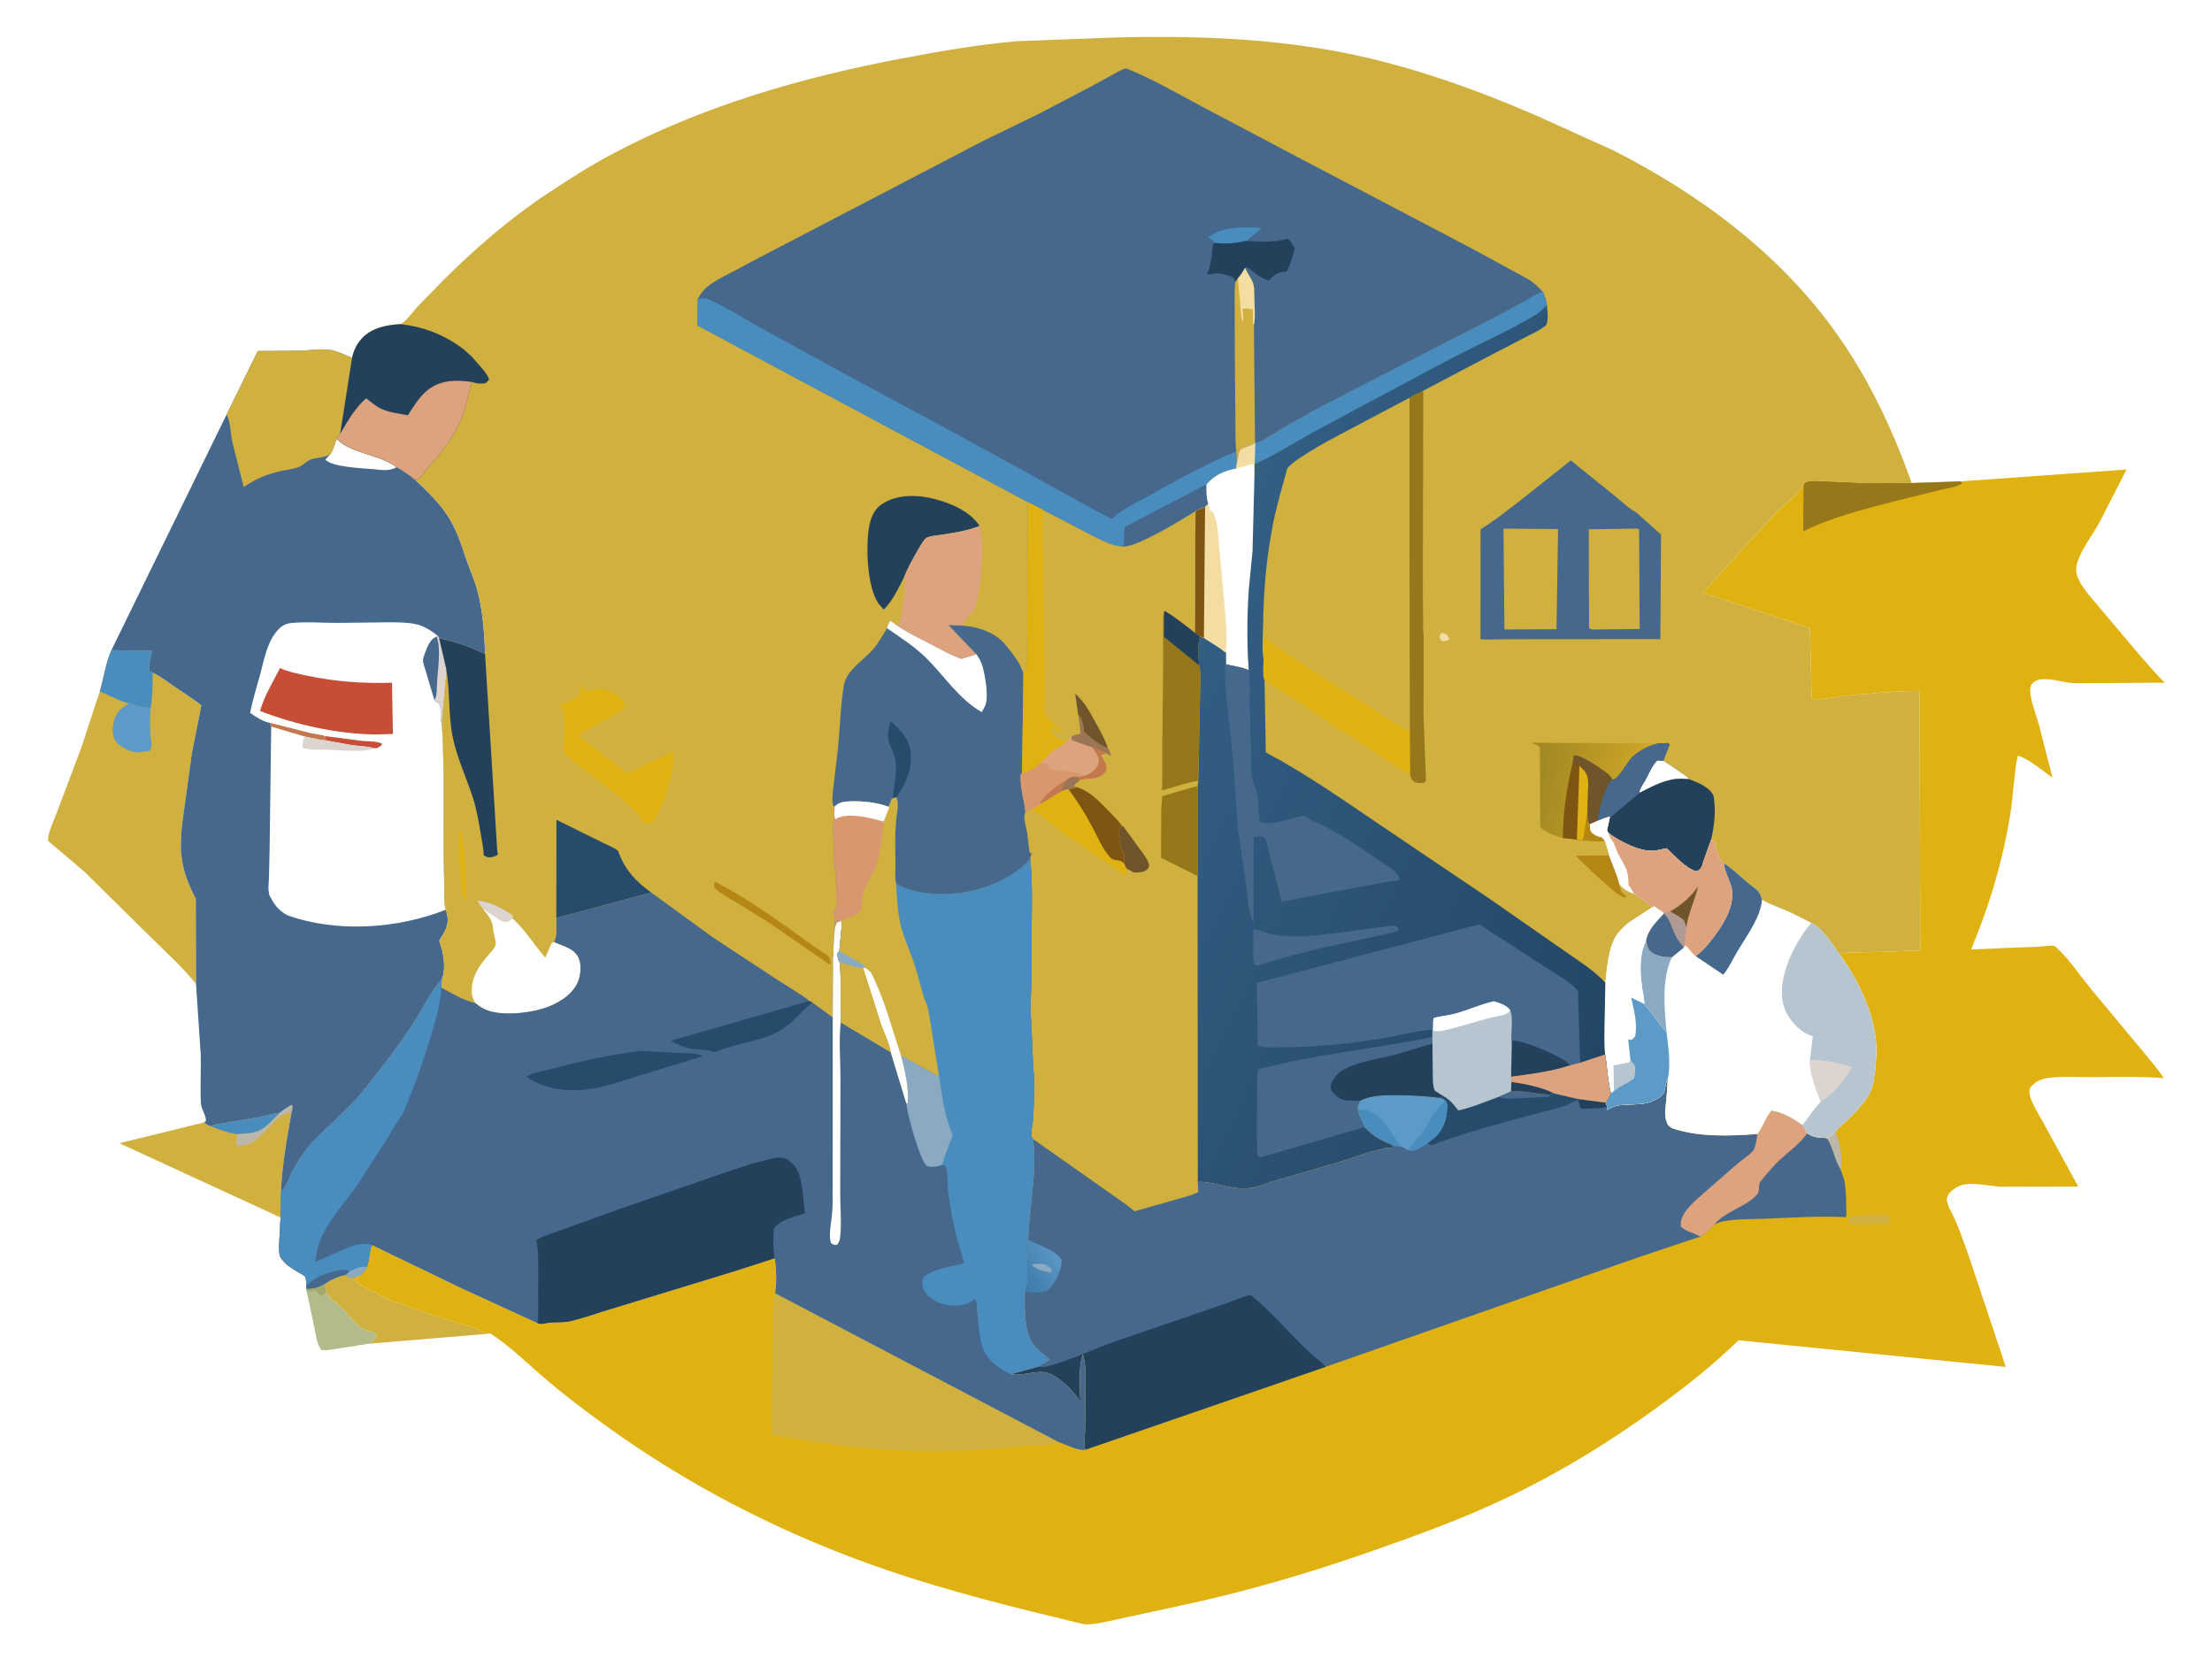 <svg version="1.1" xmlns="http://www.w3.org/2000/svg" style="display: block;" viewBox="0 0 2048 1536" width="1024" height="768">
<defs>
	<linearGradient id="Gradient1" gradientUnits="userSpaceOnUse" x1="942.835" y1="1182.81" x2="977.082" y2="1160.88">
		<stop class="stop0" offset="0" stop-opacity="1" stop-color="rgb(61,122,169)"/>
		<stop class="stop1" offset="1" stop-opacity="1" stop-color="rgb(91,149,196)"/>
	</linearGradient>
	<linearGradient id="Gradient2" gradientUnits="userSpaceOnUse" x1="1413.47" y1="716.793" x2="1524.37" y2="738.105">
		<stop class="stop0" offset="0" stop-opacity="1" stop-color="rgb(158,132,34)"/>
		<stop class="stop1" offset="1" stop-opacity="1" stop-color="rgb(208,169,40)"/>
	</linearGradient>
	<linearGradient id="Gradient3" gradientUnits="userSpaceOnUse" x1="1554.14" y1="826.297" x2="1082.27" y2="597.483">
		<stop class="stop0" offset="0" stop-opacity="1" stop-color="rgb(35,70,102)"/>
		<stop class="stop1" offset="1" stop-opacity="1" stop-color="rgb(51,95,132)"/>
	</linearGradient>
</defs>
<path transform="translate(0,0)" fill="rgb(255,255,255)" d="M -0 -0 L 2048 0 L 2048 1536 L -0 1536 L -0 -0 z"/>
<path transform="translate(0,0)" fill="rgb(178,187,138)" d="M 283.664 1193.15 C 291.09 1193.08 294.55 1192.04 301.077 1188.38 L 302.193 1195.86 C 304.145 1199.73 305.312 1202.36 309.009 1204.81 C 318.775 1211.29 324.918 1222.03 334.178 1229.36 L 334.928 1229.79 C 338.871 1231.96 346.495 1232.77 348.848 1236 C 348.416 1238.71 346.646 1240.55 344.5 1242.2 C 343.455 1243.01 342.225 1243.61 341.039 1244.17 L 312.67 1248.59 C 307.8 1249.3 302.386 1250.65 297.5 1249.78 C 293.365 1244.48 292.543 1236.25 291.177 1229.74 L 283.896 1195.4 L 283.664 1193.15 z"/>
<path transform="translate(0,0)" fill="rgb(165,170,106)" d="M 283.664 1193.15 C 291.09 1193.08 294.55 1192.04 301.077 1188.38 L 302.193 1195.86 C 300.359 1197.94 299.785 1199.35 297 1199.87 C 295.399 1197.77 293.781 1196.32 291.71 1194.7 C 289.201 1195.5 286.519 1195.33 283.896 1195.4 L 283.664 1193.15 z"/>
<path transform="translate(0,0)" fill="rgb(208,177,64)" d="M 319.714 1180.37 L 325.076 1183.27 L 333.916 1180.4 L 328.527 1185.13 C 331.642 1187.98 335.479 1190.88 339.298 1192.69 C 349.533 1197.56 359.354 1204.18 370.497 1206.83 L 373.672 1207.98 C 390.83 1214.78 409.442 1220.18 427.022 1226 C 432.419 1227.79 440.442 1228.7 444.631 1232.36 L 445.495 1233.1 L 446 1233.59 C 448.326 1233.66 452.298 1233.23 454.163 1234.7 L 341.039 1244.17 C 342.225 1243.61 343.455 1243.01 344.5 1242.2 C 346.646 1240.55 348.416 1238.71 348.848 1236 C 346.495 1232.77 338.871 1231.96 334.928 1229.79 L 334.178 1229.36 C 324.918 1222.03 318.775 1211.29 309.009 1204.81 C 305.312 1202.36 304.145 1199.73 302.193 1195.86 L 301.077 1188.38 C 306.808 1184.48 312.87 1181.62 319.714 1180.37 z"/>
<path transform="translate(0,0)" fill="rgb(208,177,64)" d="M 258.823 1030.31 C 262.415 1027.78 266.376 1024.35 270.5 1022.89 C 271.055 1025.65 270.755 1027.19 269.922 1029.86 C 265.68 1054.13 261.117 1078.71 260.129 1103.34 L 259.749 1127.24 L 110.532 1058.46 L 189.086 1039.17 C 191.195 1041.27 192.415 1042.05 195.32 1042.76 C 198.876 1040.66 203.956 1040.46 208 1039.79 L 239.219 1034.49 C 245.965 1033.22 251.879 1030.96 258.823 1030.31 z"/>
<path transform="translate(0,0)" fill="rgb(188,182,171)" d="M 258.823 1030.31 C 262.415 1027.78 266.376 1024.35 270.5 1022.89 C 271.055 1025.65 270.755 1027.19 269.922 1029.86 C 262.811 1030.13 256.017 1036.2 251.438 1041.16 C 243.656 1049.58 233.957 1061.34 221 1060.94 C 220.062 1060.92 219.942 1060.81 219.188 1060.5 C 218.784 1056.99 219.316 1053.49 219.671 1049.99 C 225.484 1049.48 232.789 1049.47 238.287 1047.44 C 246.095 1044.57 253.046 1036.12 258.823 1030.31 z"/>
<path transform="translate(0,0)" fill="rgb(73,141,190)" d="M 195.32 1042.76 C 198.876 1040.66 203.956 1040.46 208 1039.79 L 239.219 1034.49 C 245.965 1033.22 251.879 1030.96 258.823 1030.31 C 253.046 1036.12 246.095 1044.57 238.287 1047.44 C 232.789 1049.47 225.484 1049.48 219.671 1049.99 C 211.295 1048.97 203.031 1046.09 195.32 1042.76 z"/>
<path transform="translate(0,0)" fill="rgb(208,177,64)" d="M 103.131 601.999 L 140.836 602.376 C 139.817 607.345 136.7 616.87 138.5 621.514 L 141.435 622.849 C 148.583 626.218 155.144 631.327 161.657 635.776 C 169.944 641.437 178.535 646.862 186.475 652.988 L 177.703 697.002 L 171.445 742.443 C 169.126 759.056 166.005 776.843 168.12 793.57 C 169.842 807.186 174.724 819.966 181.255 831.962 L 181.467 911.002 C 169.021 895.291 153.106 881.156 138.863 867.001 L 78.257 807.171 L 44.355 778.4 C 44.575 770.446 49.559 760.55 52.331 753.003 L 74.995 693.026 L 92.361 640.312 C 96.108 627.641 97.681 614.015 103.131 601.999 z"/>
<path transform="translate(0,0)" fill="rgb(92,155,200)" d="M 119.208 651.14 C 125.945 653.015 131.201 655.034 138.287 655.317 L 139.509 655.393 C 138.673 663.917 138.857 672.952 139.342 681.5 C 139.509 684.453 140.612 687.893 140.172 690.783 C 139.883 692.685 138.935 694.309 137.826 695.837 C 136.122 695.119 134.267 695.616 132.5 695.921 C 130.274 696.305 127.964 696.882 125.691 696.555 C 119.14 695.611 110.823 691.301 106.93 685.874 C 103.585 681.211 104.018 674.309 105.124 668.889 C 107.028 659.557 111.804 656.208 119.208 651.14 z"/>
<path transform="translate(0,0)" fill="rgb(73,141,190)" d="M 103.131 601.999 L 140.836 602.376 C 139.817 607.345 136.7 616.87 138.5 621.514 L 141.435 622.849 C 141.18 633.649 141.373 644.739 139.509 655.393 L 138.287 655.317 C 131.201 655.034 125.945 653.015 119.208 651.14 C 110.525 649.185 100.954 643.52 92.361 640.312 C 96.108 627.641 97.681 614.015 103.131 601.999 z"/>
<path transform="translate(0,0)" fill="rgb(71,104,141)" d="M 209.749 383.879 L 238.692 324.995 L 276.327 324.815 C 285.706 324.558 297.88 322.381 306.916 324.222 C 313.387 325.541 319.869 328.748 325.932 331.335 L 314.92 401.811 C 313.882 403.417 312.938 404.931 311.542 406.261 C 325.715 420.298 350.752 420.27 367.229 432.495 C 373.854 436.083 379.125 440.081 385.006 444.713 C 395.723 454.987 406.233 464.894 414.417 477.403 C 422.794 490.207 427.098 503.944 431.911 518.302 C 434.95 527.369 439.101 536.244 441.682 545.427 C 446.767 563.52 448.589 585.942 449.067 604.696 L 449.074 605.335 C 444.401 603.657 439.933 601.117 435.252 599.32 C 425.911 595.734 416.306 593.084 406.574 590.795 L 413.111 618.937 C 413.324 622.739 413.387 625.89 412.661 629.655 L 409.069 670.168 C 412.3 718.779 409.604 767.746 411.282 816.45 C 411.533 823.715 410.466 835.53 412.772 842.269 C 415.377 850.316 415.259 855.631 411.314 863.314 L 406.678 870.981 C 410.487 881.185 413.163 895.339 409.402 906.017 L 409.047 906.736 C 398.112 919.162 391.338 934.229 382.325 948.003 C 369.491 967.617 354.762 986.815 340.276 1005.24 C 330.745 1017.37 319.752 1028.34 308.576 1038.94 C 300.214 1046.87 291.218 1054.41 284.179 1063.6 C 279.16 1070.15 274.874 1077.11 270.847 1084.31 C 267.914 1089.55 264.918 1100.08 260.129 1103.34 C 261.117 1078.71 265.68 1054.13 269.922 1029.86 C 270.755 1027.19 271.055 1025.65 270.5 1022.89 C 266.376 1024.35 262.415 1027.78 258.823 1030.31 C 251.879 1030.96 245.965 1033.22 239.219 1034.49 L 208 1039.79 C 203.956 1040.46 198.876 1040.66 195.32 1042.76 C 192.415 1042.05 191.195 1041.27 189.086 1039.17 L 190.653 1037.71 C 190.914 1032.62 186.335 1027.2 186.021 1021.5 C 185.196 1006.5 186.249 991.413 185.858 976.398 L 181.467 911.002 L 181.255 831.962 C 174.724 819.966 169.842 807.186 168.12 793.57 C 166.005 776.843 169.126 759.056 171.445 742.443 L 177.703 697.002 L 186.475 652.988 C 178.535 646.862 169.944 641.437 161.657 635.776 C 155.144 631.327 148.583 626.218 141.435 622.849 L 138.5 621.514 C 136.7 616.87 139.817 607.345 140.836 602.376 L 103.131 601.999 L 209.749 383.879 z"/>
<path transform="translate(0,0)" fill="rgb(255,255,255)" d="M 311.542 406.261 C 325.715 420.298 350.752 420.27 367.229 432.495 C 360.397 436.491 353.759 435.149 346.173 434.452 C 336.727 433.584 307.146 432.558 301.271 425.5 L 305.815 420.459 C 308.77 416.653 310.04 410.839 311.542 406.261 z"/>
<path transform="translate(0,0)" fill="rgb(208,177,64)" d="M 209.749 383.879 L 238.692 324.995 L 276.327 324.815 C 285.706 324.558 297.88 322.381 306.916 324.222 C 313.387 325.541 319.869 328.748 325.932 331.335 L 314.92 401.811 C 313.882 403.417 312.938 404.931 311.542 406.261 C 310.04 410.839 308.77 416.653 305.815 420.459 C 299.866 424.058 294.753 423.254 288.5 425.215 C 283.394 426.816 279.992 431.503 275.5 432.891 C 269.752 434.667 263.427 435.176 257.558 436.653 C 245.595 439.663 235.802 443.932 225.648 450.946 L 215.098 409.011 C 213.575 402.306 213.406 390.858 210.377 385.018 L 209.749 383.879 z"/>
<path transform="translate(0,0)" fill="rgb(255,255,255)" d="M 250.017 669.238 C 244.592 668.722 235.744 663.161 231.512 659.919 C 233.991 647.917 237.561 636.43 240.809 624.631 C 244.55 611.038 246.788 596.219 255.826 584.986 C 259.421 580.518 263.339 577.507 269.07 576.897 C 283.33 575.378 298.618 576.789 313 576.706 L 360.516 576.142 C 368.362 576.261 377.193 576.17 384.885 577.831 C 392.337 579.441 399.367 583.921 405.255 588.623 L 406.574 590.795 L 413.111 618.937 C 413.324 622.739 413.387 625.89 412.661 629.655 L 409.069 670.168 C 412.3 718.779 409.604 767.746 411.282 816.45 C 411.533 823.715 410.466 835.53 412.772 842.269 C 368.045 860.022 311.426 863.854 265.736 847.255 L 264.846 846.714 C 257.156 842.228 253.61 836.924 249.534 829.096 C 247.906 823.553 248.804 818.531 248.997 812.882 L 249.599 787.607 L 251.097 672.7 L 250.017 669.238 z"/>
<path transform="translate(0,0)" fill="rgb(195,120,77)" d="M 250.017 669.238 L 288.5 678.978 C 290.479 679.382 300.113 680.653 301.023 681.555 L 301.857 685.615 C 295.286 685.021 288.42 683.184 281.933 681.866 L 251.097 672.7 L 250.017 669.238 z"/>
<path transform="translate(0,0)" fill="rgb(198,77,54)" d="M 301.023 681.555 L 335 685.969 C 340.517 686.533 348.676 686.061 353.585 688.5 L 353.5 689.892 C 351.433 691.286 349.678 692.747 347.111 692.961 C 340.369 690.749 332.999 690.952 326 689.937 L 301.857 685.615 L 301.023 681.555 z"/>
<path transform="translate(0,0)" fill="rgb(222,212,207)" d="M 281.933 681.866 C 288.42 683.184 295.286 685.021 301.857 685.615 L 326 689.937 C 332.999 690.952 340.369 690.749 347.111 692.961 C 333.831 696.975 316.327 694.558 302.575 694.14 C 295.769 693.932 286.622 694.62 280.201 692.5 C 279.62 688.622 280.784 685.501 281.933 681.866 z"/>
<path transform="translate(0,0)" fill="rgb(71,104,141)" d="M 405.255 588.623 L 406.574 590.795 L 413.111 618.937 C 413.324 622.739 413.387 625.89 412.661 629.655 L 409.069 670.168 C 406.989 664.707 409.127 657.652 407.004 652.517 C 405.964 650 403.612 650.712 402.138 648.142 L 394.42 622.067 C 393.618 618.969 391.942 615.101 391.637 611.989 C 391.35 609.076 394.71 601.311 396.032 598.414 C 397.826 594.481 400.086 590.953 404.29 589.403 L 405.255 588.623 z"/>
<path transform="translate(0,0)" fill="rgb(222,212,207)" d="M 405.255 588.623 L 406.574 590.795 L 413.111 618.937 C 413.324 622.739 413.387 625.89 412.661 629.655 L 409.069 670.168 C 406.989 664.707 409.127 657.652 407.004 652.517 C 405.964 650 403.612 650.712 402.138 648.142 L 403.264 646.199 C 404.754 642.35 404.372 635.96 404.62 631.796 C 405.358 619.4 408.482 600.947 404.29 589.403 L 405.255 588.623 z"/>
<path transform="translate(0,0)" fill="rgb(198,77,54)" d="M 259.279 618.506 C 266.983 622.107 276.435 623.94 284.756 625.685 C 311.02 631.196 336.127 632.915 362.927 632.11 L 363.762 679.564 L 347.118 680.025 C 312.063 679.487 273.322 670.96 240.769 658.245 C 244.597 644.62 252.828 631.104 259.279 618.506 z"/>
<path transform="translate(0,0)" fill="rgb(223,178,17)" d="M 1815.28 445.681 L 1968.85 434.697 L 1943.54 484.169 C 1937.13 495.687 1927.47 508.072 1923.39 520.471 C 1921.87 525.084 1921.85 529.52 1923.52 534.137 C 1925.65 540.006 1929.89 545.477 1933.65 550.396 L 1958.84 580.301 C 1973.76 597.828 1988.06 615.534 2004.15 632.066 L 1920.91 632.542 C 1911.31 632.222 1901.93 628.59 1892.44 628.809 C 1888.75 628.893 1885.29 629.423 1882.48 632.034 C 1879.99 634.347 1879.65 636.079 1879.73 639.5 C 1879.95 649.442 1885.1 661.235 1887.76 670.884 L 1900.25 719.927 C 1890.52 713.296 1879.31 703.117 1868.13 699.584 C 1864.56 717.175 1864.13 735.438 1861.33 753.214 C 1854.53 796.349 1841.82 838.769 1824.98 879.033 L 1887.05 876.517 C 1890.21 876.388 1899.69 874.994 1902.1 875.894 C 1902.88 876.184 1904.31 877.522 1904.92 878.101 C 1916.7 889.241 1926.51 904.317 1936.96 916.849 L 1983.47 972.753 C 1990.08 980.962 1997.62 989.277 2003.28 998.149 C 1980.19 996.469 1956.82 997.178 1933.68 997.275 C 1920.76 997.33 1906.15 996.087 1893.45 998.527 C 1889.88 999.213 1885.52 1001.27 1882.77 1003.74 C 1880.41 1005.85 1879.05 1007.09 1878.94 1010.29 C 1878.67 1018.18 1887.74 1031.86 1891.47 1038.76 L 1924.13 1098.57 L 1853.66 1098.74 C 1842.67 1098.37 1830.47 1095.07 1819.64 1096.5 C 1814.38 1097.2 1809.29 1100.1 1805.58 1103.84 C 1803.57 1105.87 1802.88 1107.76 1802.34 1110.5 C 1802.9 1112.9 1803.39 1115.32 1804.27 1117.63 C 1812.03 1131.51 1817.28 1147.63 1822.71 1162.58 L 1857.07 1265.57 L 1609.65 1240.92 C 1586.11 1263.94 1559.83 1284.53 1533.21 1303.86 C 1488.45 1336.35 1441.78 1364.84 1391.63 1388.35 C 1352.13 1406.88 1310.5 1422.02 1269.36 1436.4 C 1211.96 1456.48 1153.2 1473.8 1093.7 1486.4 L 1034.71 1499.2 C 1025.46 1501.1 1015.46 1503.85 1006 1503.98 C 1004.36 1504 1003.07 1503.69 1001.5 1503.31 C 940.768 1488.77 879.087 1473.56 819.981 1453.3 C 733.925 1423.81 651.059 1382.77 576.278 1330.86 C 552.544 1314.38 528.922 1296.77 506.803 1278.19 C 489.581 1263.72 473.015 1246.91 454.163 1234.7 C 452.298 1233.23 448.326 1233.66 446 1233.59 L 445.495 1233.1 L 444.631 1232.36 C 440.442 1228.7 432.419 1227.79 427.022 1226 C 409.442 1220.18 390.83 1214.78 373.672 1207.98 L 370.497 1206.83 C 359.354 1204.18 349.533 1197.56 339.298 1192.69 C 335.479 1190.88 331.642 1187.98 328.527 1185.13 L 333.916 1180.4 C 336.711 1178.25 338.161 1175.84 339.925 1172.87 C 342.217 1166.47 341.851 1159.43 344.236 1153.05 L 344.702 1152.93 L 429.554 1193.82 L 497.709 1225.07 C 501.049 1226.67 505.82 1224.81 509.419 1224.5 C 515.375 1223.99 521.561 1224.66 527.424 1223.33 C 540.642 1220.34 553.604 1215.43 566.624 1211.64 L 680.309 1176.87 L 717.401 1164.89 C 718.746 1174.96 719.308 1187.33 717.635 1197.36 L 980.183 1335.21 C 985.967 1337.32 999.55 1343.99 1004.88 1342.2 C 1003.11 1338.35 1004.48 1329.1 1004.58 1324.48 L 1004.92 1283.75 C 1004.92 1274.01 1005.55 1263.23 1002.57 1253.86 C 997.965 1266.78 1000.11 1284.51 1000.24 1298.22 L 996.649 1292.79 C 990.672 1284.48 977.714 1272.4 967.496 1270.55 C 963.808 1269.88 959.398 1270.55 955.706 1271.02 C 949.342 1271.83 943.334 1273.55 936.928 1272.45 L 935.896 1272.26 L 960.652 1265.47 C 964.012 1263.04 968.242 1261.29 971.804 1259 L 959.257 1247.98 C 947.478 1236 948.576 1211.89 948.807 1195.95 C 953.703 1180.49 948.706 1163.39 951.915 1147.73 C 952.741 1117.17 960.434 1084.71 956.245 1054.33 L 1043.72 1115.87 L 1050.38 1121.39 L 1091.56 1109.7 C 1097.22 1108 1104.32 1106.57 1109.34 1103.5 L 1108.99 1094.23 C 1124.32 1093.75 1138.74 1101.39 1154.47 1100.22 C 1163.51 1099.54 1174.24 1094.93 1183.01 1092.39 L 1236.95 1076.74 C 1252.02 1072.05 1266.96 1066.32 1282.41 1063.09 C 1284.24 1062.66 1286.57 1062.73 1288.47 1062.6 L 1289.99 1060.68 C 1279.49 1056.24 1271.09 1052.07 1263.31 1043.54 C 1261.33 1038.04 1255.89 1030.68 1256.85 1024.9 C 1257.27 1022.82 1258.3 1021.01 1259.21 1019.1 C 1268.67 1014.18 1279.45 1014.01 1289.87 1013.91 C 1304.53 1013.78 1318.66 1014.58 1333.19 1016.33 L 1336.59 1014.8 L 1337.6 1015.41 C 1342.92 1018.72 1346.55 1023.15 1350.28 1028.09 C 1363.14 1025.11 1375.58 1019.81 1387.97 1015.29 L 1398.89 1010.39 C 1411.09 1009.62 1422.85 1013.21 1434.95 1013.41 L 1438.52 1012.24 L 1460.95 1017.43 L 1486.91 1020.92 L 1487.91 1024.61 C 1487.47 1026.38 1487.61 1026.03 1488.38 1027.5 C 1499.13 1019.72 1514.41 1024.68 1527.01 1020.56 C 1530.64 1019.38 1537.73 1016.05 1539.94 1012.61 C 1541.91 1009.53 1541.69 1003.45 1543.7 999.6 L 1544.1 998.85 L 1542.84 1018.04 C 1541.98 1026.68 1540.1 1033.87 1544.5 1041.9 L 1547.98 1044.49 C 1572.38 1052.98 1601.77 1051.81 1627.16 1049.92 C 1632.31 1043.45 1634.33 1035.05 1640.11 1028.27 C 1649.58 1029.38 1661.18 1035.94 1668.62 1041.67 L 1673.23 1049.14 C 1677.73 1052.52 1682.33 1053.24 1687.8 1053.48 L 1691.28 1053.52 C 1695.04 1053.32 1697.01 1050.26 1699.27 1047.6 C 1711.24 1035.49 1731.51 1019.51 1734.45 1002.13 C 1736.4 990.558 1737.87 975.95 1736.83 964.312 C 1734.31 936.007 1719.79 906.371 1703.23 883.66 C 1710.48 880.866 1720.72 881.952 1728.55 881.679 L 1777.93 879.985 L 1777.17 639.743 C 1754.5 639.721 1731.88 642.101 1709.33 644.193 C 1700.11 645.048 1686.27 648.487 1677.42 646.911 L 1675.71 581.601 L 1576.43 548.775 L 1643.83 475.155 C 1651.48 467.31 1663.03 459.705 1668.99 450.532 L 1669.79 449.26 L 1670.9 447 C 1675.45 444.236 1683.71 445.37 1689.02 445.542 L 1730.5 447.342 L 1769.99 447.221 L 1815.28 445.681 z"/>
<path transform="translate(0,0)" fill="rgb(188,182,171)" d="M 1687.8 1053.48 L 1691.28 1053.52 C 1695.04 1053.32 1697.01 1050.26 1699.27 1047.6 C 1703.59 1056.62 1706.23 1072.99 1704.28 1083.06 C 1698.63 1074.32 1697.51 1063.69 1692.24 1055.14 C 1691.52 1053.98 1689.14 1053.82 1687.8 1053.48 z"/>
<path transform="translate(0,0)" fill="rgb(208,177,64)" d="M 1710.59 1127.25 C 1720.89 1124.06 1733.56 1124.68 1744.28 1124.42 C 1747.13 1124.96 1748.34 1124.62 1750.12 1127 L 1749.86 1133.07 L 1714 1134.09 C 1711.41 1132.37 1711.4 1130.14 1710.59 1127.25 z"/>
<path transform="translate(0,0)" fill="rgb(150,120,27)" d="M 1669.79 449.26 L 1670.9 447 C 1675.45 444.236 1683.71 445.37 1689.02 445.542 L 1730.5 447.342 L 1769.99 447.221 L 1815.28 445.681 L 1816.5 447.812 C 1811.61 451.014 1801.91 452.289 1796.17 453.676 L 1757.16 463.345 C 1728.42 470.711 1696.1 478.638 1669.6 491.981 L 1669.79 449.26 z"/>
<path transform="translate(0,0)" fill="rgb(71,104,141)" d="M 1673.23 1049.14 C 1677.73 1052.52 1682.33 1053.24 1687.8 1053.48 C 1689.14 1053.82 1691.52 1053.98 1692.24 1055.14 C 1697.51 1063.69 1698.63 1074.32 1704.28 1083.06 L 1707.47 1092.34 C 1709.17 1100.81 1709.19 1109.23 1709.33 1117.82 C 1709.38 1120.67 1709.89 1124.19 1708.96 1126.88 C 1684.4 1125.82 1659.42 1127.3 1634.86 1128.34 C 1621.83 1128.88 1608.43 1128.47 1595.58 1130.72 C 1592.59 1131.24 1589.93 1132.52 1587.2 1133.79 C 1597.87 1120.73 1615.57 1118.09 1626.32 1106.36 C 1630.32 1101.99 1626.93 1097.5 1630.28 1093.42 C 1635.94 1086.52 1641.77 1079.41 1648.35 1073.35 C 1657.17 1065.21 1666.2 1059.2 1673.23 1049.14 z"/>
<path transform="translate(0,0)" fill="rgb(208,177,64)" d="M 717.635 1197.36 L 980.183 1335.21 C 972.691 1339.19 957.245 1337.86 948.469 1338.78 C 889.133 1344.94 831.357 1344.97 772.137 1337.66 L 714.657 1328.6 L 715.239 1247.38 L 715.629 1211.05 C 715.822 1206.65 715.523 1201.28 717.635 1197.36 z"/>
<path transform="translate(0,0)" fill="rgb(71,104,141)" d="M 1487.91 1024.61 C 1487.47 1026.38 1487.61 1026.03 1488.38 1027.5 C 1499.13 1019.72 1514.41 1024.68 1527.01 1020.56 C 1530.64 1019.38 1537.73 1016.05 1539.94 1012.61 C 1541.91 1009.53 1541.69 1003.45 1543.7 999.6 L 1544.1 998.85 L 1542.84 1018.04 C 1541.98 1026.68 1540.1 1033.87 1544.5 1041.9 L 1547.98 1044.49 C 1572.38 1052.98 1601.77 1051.81 1627.16 1049.92 C 1632.31 1043.45 1634.33 1035.05 1640.11 1028.27 C 1649.58 1029.38 1661.18 1035.94 1668.62 1041.67 L 1673.23 1049.14 C 1666.2 1059.2 1657.17 1065.21 1648.35 1073.35 C 1641.77 1079.41 1635.94 1086.52 1630.28 1093.42 C 1626.93 1097.5 1630.32 1101.99 1626.32 1106.36 C 1615.57 1118.09 1597.87 1120.73 1587.2 1133.79 C 1583.84 1137.03 1578.57 1143.48 1574.29 1144.91 L 1515.18 1164.68 L 1227.46 1265.46 L 1004.88 1342.2 C 1003.11 1338.35 1004.48 1329.1 1004.58 1324.48 L 1004.92 1283.75 C 1004.92 1274.01 1005.55 1263.23 1002.57 1253.86 C 997.965 1266.78 1000.11 1284.51 1000.24 1298.22 L 996.649 1292.79 C 990.672 1284.48 977.714 1272.4 967.496 1270.55 C 963.808 1269.88 959.398 1270.55 955.706 1271.02 C 949.342 1271.83 943.334 1273.55 936.928 1272.45 L 935.896 1272.26 L 960.652 1265.47 C 964.012 1263.04 968.242 1261.29 971.804 1259 L 959.257 1247.98 C 947.478 1236 948.576 1211.89 948.807 1195.95 C 953.703 1180.49 948.706 1163.39 951.915 1147.73 C 952.741 1117.17 960.434 1084.71 956.245 1054.33 L 1043.72 1115.87 L 1050.38 1121.39 L 1091.56 1109.7 C 1097.22 1108 1104.32 1106.57 1109.34 1103.5 L 1108.99 1094.23 C 1124.32 1093.75 1138.74 1101.39 1154.47 1100.22 C 1163.51 1099.54 1174.24 1094.93 1183.01 1092.39 L 1236.95 1076.74 C 1252.02 1072.05 1266.96 1066.32 1282.41 1063.09 C 1284.24 1062.66 1286.57 1062.73 1288.47 1062.6 L 1289.99 1060.68 C 1279.49 1056.24 1271.09 1052.07 1263.31 1043.54 C 1261.33 1038.04 1255.89 1030.68 1256.85 1024.9 C 1257.27 1022.82 1258.3 1021.01 1259.21 1019.1 C 1268.67 1014.18 1279.45 1014.01 1289.87 1013.91 C 1304.53 1013.78 1318.66 1014.58 1333.19 1016.33 L 1336.59 1014.8 L 1337.6 1015.41 C 1342.92 1018.72 1346.55 1023.15 1350.28 1028.09 C 1363.14 1025.11 1375.58 1019.81 1387.97 1015.29 L 1398.89 1010.39 C 1411.09 1009.62 1422.85 1013.21 1434.95 1013.41 L 1438.52 1012.24 L 1460.95 1017.43 L 1486.91 1020.92 L 1487.91 1024.61 z"/>
<path transform="translate(0,0)" fill="rgb(36,65,91)" d="M 1460.95 1017.43 L 1486.91 1020.92 L 1487.91 1024.61 C 1481.29 1026.93 1470.74 1026.1 1463.46 1026.53 L 1461.01 1018.37 L 1460.95 1017.43 z"/>
<path transform="translate(0,0)" fill="url(#Gradient1)" d="M 951.915 1147.73 C 961.139 1152.83 976.85 1157.18 982.764 1166.08 C 983.822 1172.12 978.598 1183.84 975.126 1188.98 C 972.692 1192.59 969.795 1195.28 965.5 1196.17 L 964.387 1196.44 C 959.395 1197.55 953.826 1196.59 948.807 1195.95 C 953.703 1180.49 948.706 1163.39 951.915 1147.73 z"/>
<path transform="translate(0,0)" fill="rgb(139,169,192)" d="M 956.354 1170.5 C 959.846 1169.87 966.223 1169.54 969.217 1171.58 L 969.993 1172.16 L 973.74 1174.99 L 973.5 1177.79 C 968.425 1178.3 959.963 1174.98 955.758 1172.16 L 956.354 1170.5 z"/>
<path transform="translate(0,0)" fill="rgb(39,75,107)" d="M 1398.89 1010.39 C 1411.09 1009.62 1422.85 1013.21 1434.95 1013.41 L 1438.52 1012.24 L 1460.95 1017.43 L 1461.01 1018.37 L 1459.74 1018.8 C 1455.9 1020.14 1452.65 1022.7 1448.75 1023.98 C 1439.21 1027.12 1429.29 1029.15 1419.61 1031.8 C 1387.87 1040.52 1356 1048.54 1325.25 1060.41 L 1321.21 1058.82 L 1328.1 1053.34 C 1335.15 1047.08 1339.02 1038.27 1339.57 1028.9 C 1339.81 1024.91 1340.76 1022.02 1338.05 1018.96 C 1336.76 1017.63 1334.88 1017.07 1333.19 1016.33 L 1336.59 1014.8 L 1337.6 1015.41 C 1342.92 1018.72 1346.55 1023.15 1350.28 1028.09 C 1363.14 1025.11 1375.58 1019.81 1387.97 1015.29 L 1398.89 1010.39 z"/>
<path transform="translate(0,0)" fill="rgb(71,104,141)" d="M 1398.89 1010.39 C 1411.09 1009.62 1422.85 1013.21 1434.95 1013.41 L 1434.5 1015.54 L 1402.53 1017.02 C 1397.59 1017.14 1392.42 1017.85 1387.97 1015.29 L 1398.89 1010.39 z"/>
<path transform="translate(0,0)" fill="rgb(92,155,200)" d="M 1259.21 1019.1 C 1268.67 1014.18 1279.45 1014.01 1289.87 1013.91 C 1304.53 1013.78 1318.66 1014.58 1333.19 1016.33 C 1334.88 1017.07 1336.76 1017.63 1338.05 1018.96 C 1340.76 1022.02 1339.81 1024.91 1339.57 1028.9 C 1339.02 1038.27 1335.15 1047.08 1328.1 1053.34 L 1321.21 1058.82 C 1317.3 1061.36 1309.97 1066.35 1305.13 1065.26 L 1304.02 1064.9 C 1301.83 1064.09 1299.83 1062.89 1297.8 1061.76 L 1289.99 1060.68 C 1279.49 1056.24 1271.09 1052.07 1263.31 1043.54 C 1261.33 1038.04 1255.89 1030.68 1256.85 1024.9 C 1257.27 1022.82 1258.3 1021.01 1259.21 1019.1 z"/>
<path transform="translate(0,0)" fill="rgb(73,141,190)" d="M 1263.31 1043.54 C 1261.33 1038.04 1255.89 1030.68 1256.85 1024.9 L 1258.53 1027.09 L 1259.5 1027.08 C 1266.44 1027.17 1273.77 1030.92 1278.53 1035.89 C 1285.89 1043.59 1290.41 1053.8 1297.8 1061.76 L 1289.99 1060.68 C 1279.49 1056.24 1271.09 1052.07 1263.31 1043.54 z"/>
<path transform="translate(0,0)" fill="rgb(73,141,190)" d="M 1338.05 1018.96 C 1340.76 1022.02 1339.81 1024.91 1339.57 1028.9 C 1339.02 1038.27 1335.15 1047.08 1328.1 1053.34 L 1321.21 1058.82 C 1317.3 1061.36 1309.97 1066.35 1305.13 1065.26 L 1304.02 1064.9 L 1304.81 1063.71 C 1308.57 1056.82 1313.85 1052.84 1318.37 1046.63 C 1321.74 1042.02 1323.76 1036.43 1326.93 1031.65 C 1329.98 1027.04 1334.09 1023.76 1337.57 1019.55 L 1338.05 1018.96 z"/>
<path transform="translate(0,0)" fill="rgb(221,163,126)" d="M 1627.16 1049.92 C 1632.31 1043.45 1634.33 1035.05 1640.11 1028.27 C 1649.58 1029.38 1661.18 1035.94 1668.62 1041.67 L 1673.23 1049.14 C 1666.2 1059.2 1657.17 1065.21 1648.35 1073.35 C 1641.77 1079.41 1635.94 1086.52 1630.28 1093.42 C 1626.93 1097.5 1630.32 1101.99 1626.32 1106.36 C 1615.57 1118.09 1597.87 1120.73 1587.2 1133.79 C 1583.84 1137.03 1578.57 1143.48 1574.29 1144.91 C 1568.42 1141.45 1561.37 1140.4 1556.27 1135.74 C 1554.27 1122.57 1571.54 1110.22 1579.93 1102.48 L 1610 1076.25 C 1613.5 1073.39 1621.72 1068.02 1623.85 1064.23 C 1625.75 1060.84 1626.33 1053.89 1627.16 1049.92 z"/>
<path transform="translate(0,0)" fill="rgb(36,65,91)" d="M 960.652 1265.47 C 966.955 1266.65 974.333 1263.77 980.376 1261.86 C 997.225 1256.52 1013.48 1248.76 1030.15 1242.76 L 1129.53 1208.7 L 1151.13 1200.93 C 1152.42 1200.52 1156.2 1198.91 1157.4 1199.02 C 1158.72 1199.13 1165.2 1205.19 1166.46 1206.31 C 1181.67 1219.83 1194.65 1235.18 1209.26 1249.21 C 1215.11 1254.83 1221.87 1259.63 1227.46 1265.46 L 1004.88 1342.2 C 1003.11 1338.35 1004.48 1329.1 1004.58 1324.48 L 1004.92 1283.75 C 1004.92 1274.01 1005.55 1263.23 1002.57 1253.86 C 997.965 1266.78 1000.11 1284.51 1000.24 1298.22 L 996.649 1292.79 C 990.672 1284.48 977.714 1272.4 967.496 1270.55 C 963.808 1269.88 959.398 1270.55 955.706 1271.02 C 949.342 1271.83 943.334 1273.55 936.928 1272.45 L 935.896 1272.26 L 960.652 1265.47 z"/>
<path transform="translate(0,0)" fill="rgb(208,177,64)" d="M 370.965 300.124 L 371.719 299.646 C 377.522 295.743 381.796 289.119 386.5 283.972 L 410.356 259.524 C 439.917 230.118 471.74 202.483 506.54 179.428 C 525.781 166.681 545.515 153.911 565.902 143.068 C 650.047 98.311 741.019 71.966 834.268 54.244 C 869.63 47.524 905.225 41.357 941.104 38.184 L 1034.61 34.606 C 1100.94 33.132 1166.8 34.97 1232.27 46.565 C 1298.51 58.296 1363.81 81.394 1425.32 108.305 L 1493.5 139.144 C 1574.39 180.118 1649.53 236.168 1701.95 311 C 1731.44 353.105 1752.8 398.939 1769.99 447.221 L 1730.5 447.342 L 1689.02 445.542 C 1683.71 445.37 1675.45 444.236 1670.9 447 L 1669.79 449.26 L 1668.99 450.532 C 1663.03 459.705 1651.48 467.31 1643.83 475.155 L 1576.43 548.775 L 1675.71 581.601 L 1677.42 646.911 C 1686.27 648.487 1700.11 645.048 1709.33 644.193 C 1731.88 642.101 1754.5 639.721 1777.17 639.743 L 1777.93 879.985 L 1728.55 881.679 C 1720.72 881.952 1710.48 880.866 1703.23 883.66 C 1719.79 906.371 1734.31 936.007 1736.83 964.312 C 1737.87 975.95 1736.4 990.558 1734.45 1002.13 C 1731.51 1019.51 1711.24 1035.49 1699.27 1047.6 C 1697.01 1050.26 1695.04 1053.32 1691.28 1053.52 L 1687.8 1053.48 C 1682.33 1053.24 1677.73 1052.52 1673.23 1049.14 L 1668.62 1041.67 C 1661.18 1035.94 1649.58 1029.38 1640.11 1028.27 C 1634.33 1035.05 1632.31 1043.45 1627.16 1049.92 C 1601.77 1051.81 1572.38 1052.98 1547.98 1044.49 L 1544.5 1041.9 C 1540.1 1033.87 1541.98 1026.68 1542.84 1018.04 L 1544.1 998.85 L 1543.7 999.6 C 1541.69 1003.45 1541.91 1009.53 1539.94 1012.61 C 1537.73 1016.05 1530.64 1019.38 1527.01 1020.56 C 1514.41 1024.68 1499.13 1019.72 1488.38 1027.5 C 1487.61 1026.03 1487.47 1026.38 1487.91 1024.61 L 1486.91 1020.92 L 1460.95 1017.43 L 1438.52 1012.24 L 1434.95 1013.41 C 1422.85 1013.21 1411.09 1009.62 1398.89 1010.39 L 1387.97 1015.29 C 1375.58 1019.81 1363.14 1025.11 1350.28 1028.09 C 1346.55 1023.15 1342.92 1018.72 1337.6 1015.41 L 1336.59 1014.8 L 1333.19 1016.33 C 1318.66 1014.58 1304.53 1013.78 1289.87 1013.91 C 1279.45 1014.01 1268.67 1014.18 1259.21 1019.1 C 1258.3 1021.01 1257.27 1022.82 1256.85 1024.9 C 1255.89 1030.68 1261.33 1038.04 1263.31 1043.54 C 1271.09 1052.07 1279.49 1056.24 1289.99 1060.68 L 1288.47 1062.6 C 1286.57 1062.73 1284.24 1062.66 1282.41 1063.09 C 1266.96 1066.32 1252.02 1072.05 1236.95 1076.74 L 1183.01 1092.39 C 1174.24 1094.93 1163.51 1099.54 1154.47 1100.22 C 1138.74 1101.39 1124.32 1093.75 1108.99 1094.23 L 1109.34 1103.5 C 1104.32 1106.57 1097.22 1108 1091.56 1109.7 L 1050.38 1121.39 L 1043.72 1115.87 L 956.245 1054.33 C 960.434 1084.71 952.741 1117.17 951.915 1147.73 C 948.706 1163.39 953.703 1180.49 948.807 1195.95 C 948.576 1211.89 947.478 1236 959.257 1247.98 L 971.804 1259 C 968.242 1261.29 964.012 1263.04 960.652 1265.47 L 935.896 1272.26 L 936.928 1272.45 C 943.334 1273.55 949.342 1271.83 955.706 1271.02 C 959.398 1270.55 963.808 1269.88 967.496 1270.55 C 977.714 1272.4 990.672 1284.48 996.649 1292.79 L 1000.24 1298.22 C 1000.11 1284.51 997.965 1266.78 1002.57 1253.86 C 1005.55 1263.23 1004.92 1274.01 1004.92 1283.75 L 1004.58 1324.48 C 1004.48 1329.1 1003.11 1338.35 1004.88 1342.2 C 999.55 1343.99 985.967 1337.32 980.183 1335.21 L 717.635 1197.36 C 719.308 1187.33 718.746 1174.96 717.401 1164.89 L 680.309 1176.87 L 566.624 1211.64 C 553.604 1215.43 540.642 1220.34 527.424 1223.33 C 521.561 1224.66 515.375 1223.99 509.419 1224.5 C 505.82 1224.81 501.049 1226.67 497.709 1225.07 L 429.554 1193.82 L 344.702 1152.93 L 344.236 1153.05 C 341.851 1159.43 342.217 1166.47 339.925 1172.87 C 338.161 1175.84 336.711 1178.25 333.916 1180.4 L 325.076 1183.27 L 319.714 1180.37 C 312.87 1181.62 306.808 1184.48 301.077 1188.38 C 294.55 1192.04 291.09 1193.08 283.664 1193.15 L 283.622 1190.26 C 283.472 1187.82 283.654 1184.41 282.515 1182.22 C 281.827 1180.9 278.582 1179.39 277.235 1178.56 C 272.53 1175.64 266.776 1172.65 263.132 1168.44 C 262.027 1167.16 260.027 1165.02 259.384 1163.49 C 258.201 1160.66 258.355 1155.38 258.417 1152.35 L 259.749 1127.24 L 260.129 1103.34 C 264.918 1100.08 267.914 1089.55 270.847 1084.31 C 274.874 1077.11 279.16 1070.15 284.179 1063.6 C 291.218 1054.41 300.214 1046.87 308.576 1038.94 C 319.752 1028.34 330.745 1017.37 340.276 1005.24 C 354.762 986.815 369.491 967.617 382.325 948.003 C 391.338 934.229 398.112 919.162 409.047 906.736 L 409.402 906.017 C 413.163 895.339 410.487 881.185 406.678 870.981 L 411.314 863.314 C 415.259 855.631 415.377 850.316 412.772 842.269 C 410.466 835.53 411.533 823.715 411.282 816.45 C 409.604 767.746 412.3 718.779 409.069 670.168 L 412.661 629.655 C 413.387 625.89 413.324 622.739 413.111 618.937 L 406.574 590.795 C 416.306 593.084 425.911 595.734 435.252 599.32 C 439.933 601.117 444.401 603.657 449.074 605.335 L 449.067 604.696 C 448.589 585.942 446.767 563.52 441.682 545.427 C 439.101 536.244 434.95 527.369 431.911 518.302 C 427.098 503.944 422.794 490.207 414.417 477.403 C 406.233 464.894 395.723 454.987 385.006 444.713 C 379.125 440.081 373.854 436.083 367.229 432.495 C 350.752 420.27 325.715 420.298 311.542 406.261 C 312.938 404.931 313.882 403.417 314.92 401.811 L 325.932 331.335 C 327.375 324.821 330.211 318.625 334.716 313.651 C 343.786 303.636 358.005 300.674 370.965 300.124 z"/>
<path transform="translate(0,0)" fill="rgb(243,221,162)" d="M 1332.53 589.624 L 1334.18 586.259 C 1336.91 586.307 1338.21 586.178 1340.17 588.5 L 1342.3 592.027 C 1339.2 593.222 1338 593.941 1334.65 593.5 L 1332.53 589.624 z"/>
<path transform="translate(0,0)" fill="rgb(223,178,17)" d="M 425.432 764.5 C 426.425 766.082 425.778 769.464 426.5 771.51 L 427.25 770.25 C 430.596 790.513 431.452 810.988 431.1 831.5 L 430.043 832.338 L 429.51 831 L 428.832 830.626 C 426.76 826.083 427.236 816.4 426.922 811.25 C 425.99 795.973 423.319 779.686 425.432 764.5 z"/>
<path transform="translate(0,0)" fill="rgb(222,212,207)" d="M 442.017 834.172 C 451.387 833.778 467.171 841.768 474.556 847.503 L 475.093 850.713 C 472.696 851.341 472.286 851.575 470.5 853.293 C 466.901 853.871 465.042 853.104 461.847 851.468 C 459.649 848.987 456.101 847.546 453.51 845.5 C 451.375 843.814 449.598 842.685 447.128 841.492 L 442.017 834.172 z"/>
<path transform="translate(0,0)" fill="rgb(180,134,20)" d="M 1499.17 818.16 L 1499.43 820.291 C 1499.98 822.825 1501.52 826.676 1503.73 828.126 C 1505.07 829.008 1505.29 828.999 1505.77 830.5 L 1503.5 830.798 C 1498.89 829.448 1494.75 825.221 1491.08 822.184 C 1479.72 812.764 1469.25 802.719 1458.83 792.279 L 1489.83 791.943 C 1492.63 800.248 1497.45 809.786 1499.17 818.16 z"/>
<path transform="translate(0,0)" fill="rgb(180,134,20)" d="M 767.872 886.012 L 769.225 892 L 768 893.025 L 712.16 854.355 L 681.773 835.647 C 674.767 831.446 667.358 827.434 661.32 821.876 L 661.188 817.5 L 662.5 816.566 C 685.338 828.458 707.349 843.246 728.396 858.083 C 740.27 866.454 751.797 875.601 764.227 883.101 L 767.872 886.012 z"/>
<path transform="translate(0,0)" fill="rgb(39,75,107)" d="M 515.182 759.006 L 560.683 781.494 C 563.494 782.929 570.211 785.53 572.147 787.821 C 572.687 788.46 572.786 789.367 573.105 790.14 C 579.484 806.447 589.074 816.337 602.961 826.374 L 515.068 849.859 L 515.182 759.006 z"/>
<path transform="translate(0,0)" fill="rgb(150,120,27)" d="M 1304.81 368.383 C 1308.8 365.604 1313.37 363.749 1317.77 361.711 L 1317.36 545.282 L 1317.64 575.422 C 1317.69 578.537 1317.19 583.813 1318.07 586.648 L 1318.06 633.02 L 1318 662.043 L 1320.23 722.163 L 1318.99 724.73 C 1315.14 725.152 1311.48 725.586 1308.3 722.913 C 1304.83 719.991 1305.66 714.709 1305.47 710.58 L 1305.18 676.917 L 1304.81 368.383 z"/>
<path transform="translate(0,0)" fill="rgb(223,178,17)" d="M 517.566 653.359 L 518.345 653.065 C 525.003 650.494 531.157 646.953 537.218 643.219 L 537.348 633.14 L 538.695 633.5 L 541.5 639.849 C 549.527 639.112 555.002 636.206 563.197 639.679 L 564.615 640.265 C 569.318 642.235 576.933 646.539 578.933 651.457 C 579.245 652.223 579.277 652.642 579.448 653.5 C 575.243 659.53 567.575 662.546 561.31 665.981 L 535.118 680.407 C 539.093 684.353 544.113 687.628 548.531 691.081 L 580.95 716.321 C 589.298 711.546 598.006 707.713 606.717 703.661 C 612.143 701.137 617.832 697.984 623.519 696.178 C 624.388 701.472 623.413 706.846 622.5 712.078 C 619.7 728.119 613.25 748.813 604.199 762.238 C 601.023 763.478 598.426 761.318 595.08 761.837 C 594.42 749.182 536.654 711.435 525.612 700.388 C 520.132 694.905 522.364 688.614 522.543 681.314 C 522.682 675.653 523.245 661.393 520.565 656.5 C 520.021 655.508 518.391 654.223 517.566 653.359 z"/>
<path transform="translate(0,0)" fill="rgb(36,65,91)" d="M 818.156 564.347 L 813.311 558.747 C 802.674 543.595 801.325 504.977 804.825 486.879 C 806.416 478.65 809.49 471.429 816.7 466.642 C 828.857 458.572 845.571 457.831 859.544 460.717 C 876.36 464.19 897.381 472.013 907.016 486.966 L 906.104 487.332 C 895.675 491.378 884.102 493.135 873.111 494.909 C 868.867 495.595 861.894 495.96 858.051 497.754 C 856.319 498.563 853.553 503.07 852.574 504.696 C 847.756 512.694 842.887 521.166 839.057 529.675 L 837.29 533.784 C 832.433 543.471 826.123 557.05 818.156 564.347 z"/>
<path transform="translate(0,0)" fill="rgb(223,178,17)" d="M 1169.83 610.441 L 1170.5 589.912 C 1202.21 613.434 1236.75 634.356 1270.13 655.5 C 1281.2 662.513 1293.06 672.153 1305.18 676.917 L 1305.47 710.58 L 1305.06 716 L 1303.5 716.756 L 1170.77 629.603 C 1168.74 627.387 1169.8 613.887 1169.83 610.441 z"/>
<path transform="translate(0,0)" fill="rgb(36,65,91)" d="M 406.574 590.795 C 416.306 593.084 425.911 595.734 435.252 599.32 C 439.933 601.117 444.401 603.657 449.074 605.335 L 460.289 786.132 L 460.915 791 C 459.126 793.005 456.102 793.52 453.5 793.79 C 451.331 794.015 449.603 792.998 447.818 791.935 C 447.817 785.651 446.264 779.21 445.277 773.011 C 443.359 760.968 441.23 748.961 437.433 737.347 C 431.455 719.062 423.022 701.463 419.171 682.5 C 414.916 661.543 416.833 639.902 413.111 618.937 L 406.574 590.795 z"/>
<path transform="translate(0,0)" fill="url(#Gradient2)" d="M 1417.63 687.685 L 1536.08 688.213 C 1527.58 689.792 1517.4 695.002 1511.15 701.053 C 1507.14 704.934 1497.72 722.665 1492.75 721.813 C 1484.63 729.687 1481.3 749.678 1478.58 760.305 L 1472.03 763.163 C 1472.23 766.434 1471.77 769.174 1474.55 771.5 C 1476.65 773.258 1480.2 774.891 1482.87 775.179 L 1485.64 778.017 C 1480.33 780.617 1471.12 777.445 1464.99 778.293 L 1459.98 777.569 C 1456.22 776.405 1451.08 776.699 1447.03 775.877 C 1440.04 774.109 1434.18 772.046 1428.39 767.631 L 1425.96 765.744 L 1425.74 692.123 L 1424.54 690.523 L 1417.63 687.685 z"/>
<path transform="translate(0,0)" fill="rgb(127,86,17)" d="M 1456.1 705.997 L 1457.24 699.5 C 1463.78 698.654 1482.07 711.456 1487.66 715.792 C 1489.59 717.286 1490.89 718.719 1492.14 720.823 L 1492.75 721.813 C 1484.63 729.687 1481.3 749.678 1478.58 760.305 L 1472.03 763.163 C 1472.23 766.434 1471.77 769.174 1474.55 771.5 C 1476.65 773.258 1480.2 774.891 1482.87 775.179 L 1485.64 778.017 C 1480.33 780.617 1471.12 777.445 1464.99 778.293 L 1459.98 777.569 C 1456.22 776.405 1451.08 776.699 1447.03 775.877 C 1446.91 752.788 1450.77 728.388 1456.1 705.997 z"/>
<path transform="translate(0,0)" fill="rgb(223,178,17)" d="M 1459.98 777.569 L 1462.35 708.822 C 1467.92 714.329 1470.42 716.475 1470.5 724.627 L 1469.85 751.413 C 1470.06 755.708 1469.4 759.68 1472.03 763.163 C 1472.23 766.434 1471.77 769.174 1474.55 771.5 C 1476.65 773.258 1480.2 774.891 1482.87 775.179 L 1485.64 778.017 C 1480.33 780.617 1471.12 777.445 1464.99 778.293 L 1459.98 777.569 z"/>
<path transform="translate(0,0)" fill="rgb(180,134,20)" d="M 1464.99 778.293 C 1467.91 769.284 1467.79 760.458 1469.85 751.413 C 1470.06 755.708 1469.4 759.68 1472.03 763.163 C 1472.23 766.434 1471.77 769.174 1474.55 771.5 C 1476.65 773.258 1480.2 774.891 1482.87 775.179 L 1485.64 778.017 C 1480.33 780.617 1471.12 777.445 1464.99 778.293 z"/>
<path transform="translate(0,0)" fill="rgb(112,85,43)" d="M 1456.1 705.997 L 1457.24 699.5 C 1463.78 698.654 1482.07 711.456 1487.66 715.792 C 1489.59 717.286 1490.89 718.719 1492.14 720.823 L 1492.75 721.813 C 1484.63 729.687 1481.3 749.678 1478.58 760.305 L 1472.03 763.163 C 1469.4 759.68 1470.06 755.708 1469.85 751.413 L 1470.5 724.627 C 1470.42 716.475 1467.92 714.329 1462.35 708.822 L 1462.33 708.849 L 1456.1 705.997 z"/>
<path transform="translate(0,0)" fill="rgb(255,255,255)" d="M 447.128 841.492 C 449.598 842.685 451.375 843.814 453.51 845.5 C 456.101 847.546 459.649 848.987 461.847 851.468 C 465.042 853.104 466.901 853.871 470.5 853.293 C 472.286 851.575 472.696 851.341 475.093 850.713 C 486.786 861.828 494.458 874.652 504.882 886.667 L 505.126 885.903 L 510.829 872.949 L 512.973 872.147 C 521.553 876.156 532.085 877.832 536.08 887.726 C 538.669 894.139 537.468 904.365 534.5 910.403 C 528.542 922.524 514.797 930.092 502.393 933.918 C 488.214 938.291 461.574 941.143 447.879 933.988 C 445.091 932.531 442.577 930.725 440.106 928.79 C 438.678 925.817 437.047 922.844 436.829 919.5 C 435.868 904.759 443.982 893.44 453.329 882.96 C 455.062 880.808 458.39 877.319 458.864 874.595 C 459.341 871.851 457.907 867.819 457.338 865.099 C 456.53 861.237 456.588 857.374 455.278 853.594 C 453.802 849.336 449.905 845.043 447.128 841.492 z"/>
<path transform="translate(0,0)" fill="rgb(221,163,126)" d="M 907.016 486.966 C 911.669 499.734 908.448 549.804 902.155 563.172 C 899.382 569.064 893.101 572.97 891.86 579.284 L 878.172 578.78 L 904.031 605.761 L 890.419 610.047 C 879.762 606.433 869.663 600.528 859.683 595.369 C 849.828 590.275 839.029 585.256 830.044 578.76 C 830.888 578.104 831.463 577.631 832.099 576.783 C 834.806 573.176 834.879 567.096 835.363 562.746 C 836.405 553.374 838.838 543.139 837.29 533.784 L 839.057 529.675 C 842.887 521.166 847.756 512.694 852.574 504.696 C 853.553 503.07 856.319 498.563 858.051 497.754 C 861.894 495.96 868.867 495.595 873.111 494.909 C 884.102 493.135 895.675 491.378 906.104 487.332 L 907.016 486.966 z"/>
<path transform="translate(0,0)" fill="rgb(36,65,91)" d="M 1536.08 688.213 L 1544.5 687.988 L 1545.79 689.5 L 1539.87 704.343 C 1545.88 707.875 1551.42 711.702 1557.05 715.78 C 1559.25 717.369 1562.23 718.952 1563.66 721.283 C 1571.42 724.422 1582.26 728.137 1586.22 736.296 C 1586.72 737.307 1586.77 738.409 1586.92 739.5 C 1588.67 752.288 1587.08 765.062 1584.23 777.586 L 1576.59 798.961 C 1576.34 799.952 1576.23 801.073 1575.77 802 C 1574.42 804.759 1573.3 805.809 1570.5 806.775 C 1559.84 803.343 1551.15 792.792 1543 785.386 L 1532.69 787.55 C 1519.34 789.339 1499.41 779.097 1489.08 771.111 L 1487.85 768.65 L 1490.62 756.125 C 1486.41 756.891 1482.53 758.688 1478.58 760.305 C 1481.3 749.678 1484.63 729.687 1492.75 721.813 C 1497.72 722.665 1507.14 704.934 1511.15 701.053 C 1517.4 695.002 1527.58 689.792 1536.08 688.213 z"/>
<path transform="translate(0,0)" fill="rgb(255,255,255)" d="M 1518.38 733.845 L 1517.79 732.859 C 1518.7 729.409 1521.39 725.805 1523.16 722.638 C 1526.46 716.754 1529.51 708.477 1534.5 704.001 L 1539.87 704.343 C 1545.88 707.875 1551.42 711.702 1557.05 715.78 C 1559.25 717.369 1562.23 718.952 1563.66 721.283 C 1558.34 721.004 1553.24 720.561 1548 721.709 L 1546.51 722.027 C 1537.14 724.081 1526.85 729.259 1518.38 733.845 z"/>
<path transform="translate(0,0)" fill="rgb(71,104,141)" d="M 1536.08 688.213 L 1544.5 687.988 L 1545.79 689.5 L 1539.87 704.343 L 1534.5 704.001 C 1529.51 708.477 1526.46 716.754 1523.16 722.638 C 1521.39 725.805 1518.7 729.409 1517.79 732.859 L 1518.38 733.845 L 1491.61 756.238 L 1490.62 756.125 C 1486.41 756.891 1482.53 758.688 1478.58 760.305 C 1481.3 749.678 1484.63 729.687 1492.75 721.813 C 1497.72 722.665 1507.14 704.934 1511.15 701.053 C 1517.4 695.002 1527.58 689.792 1536.08 688.213 z"/>
<path transform="translate(0,0)" fill="rgb(36,65,91)" d="M 370.965 300.124 C 393.039 302.782 411.394 309.853 429.231 323.357 L 436.878 330.283 C 440.809 335.216 452.071 346.117 452.807 351.5 C 450.473 353.985 450.246 355.03 446.784 355.135 C 443.226 355.243 440.096 354.752 436.706 353.627 C 434.069 362.448 432.527 371.574 429.764 380.316 C 423.493 400.162 411.77 415.253 398.245 430.536 C 394.251 435.048 390.155 441.661 385.006 444.713 C 379.125 440.081 373.854 436.083 367.229 432.495 C 350.752 420.27 325.715 420.298 311.542 406.261 C 312.938 404.931 313.882 403.417 314.92 401.811 L 325.932 331.335 C 327.375 324.821 330.211 318.625 334.716 313.651 C 343.786 303.636 358.005 300.674 370.965 300.124 z"/>
<path transform="translate(0,0)" fill="rgb(221,163,126)" d="M 314.92 401.811 C 321.96 389.583 328.409 378.364 338.897 368.743 C 343.169 371.84 347.671 375.945 352.369 378.239 C 359.76 381.848 369.558 382.93 377.608 384.493 C 383.184 376.066 388.8 366.379 397.053 360.301 C 408.882 351.591 422.9 351.687 436.706 353.627 C 434.069 362.448 432.527 371.574 429.764 380.316 C 423.493 400.162 411.77 415.253 398.245 430.536 C 394.251 435.048 390.155 441.661 385.006 444.713 C 379.125 440.081 373.854 436.083 367.229 432.495 C 350.752 420.27 325.715 420.298 311.542 406.261 C 312.938 404.931 313.882 403.417 314.92 401.811 z"/>
<path transform="translate(0,0)" fill="rgb(71,104,141)" d="M 1370.68 591.747 L 1370.83 490.063 C 1383.47 482.236 1395.21 472.838 1407.01 463.829 L 1454.34 426.273 L 1495.91 459.844 C 1501.47 464.302 1507.55 470.257 1513.71 473.721 L 1514.91 474.375 L 1537.88 494.959 L 1537.26 591.731 L 1420.59 591.799 L 1387.88 591.903 C 1382.3 591.928 1376.14 592.533 1370.68 591.747 z"/>
<path transform="translate(0,0)" fill="rgb(208,177,64)" d="M 1514.06 489.443 C 1515.95 489.341 1516.02 489.335 1517.59 490.384 L 1518.08 582.398 L 1474.75 582.78 C 1472.95 582.698 1472.75 582.543 1471.26 581.5 L 1470.99 490.078 L 1514.06 489.443 z"/>
<path transform="translate(0,0)" fill="rgb(208,177,64)" d="M 1392.03 489.448 L 1442.55 489.844 L 1441.09 582.573 L 1392.88 582.794 L 1392.03 489.448 z"/>
<path transform="translate(0,0)" fill="rgb(208,177,64)" d="M 1304.81 368.383 L 1305.18 676.917 C 1293.06 672.153 1281.2 662.513 1270.13 655.5 C 1236.75 634.356 1202.21 613.434 1170.5 589.912 L 1169.83 610.441 C 1168.24 600.482 1169.31 588.509 1169.45 578.343 C 1169.87 546.11 1172.58 515.145 1178.98 483.5 C 1182.37 466.727 1187.41 450.018 1191.9 433.502 C 1196.94 427.972 1203.79 423.757 1210.09 419.752 C 1222.89 411.605 1236.28 404.533 1249.72 397.5 L 1304.81 368.383 z"/>
<path transform="translate(0,0)" fill="rgb(71,104,141)" d="M 824.136 574.489 L 830.044 578.76 C 839.029 585.256 849.828 590.275 859.683 595.369 C 869.663 600.528 879.762 606.433 890.419 610.047 L 904.031 605.761 L 878.172 578.78 L 891.86 579.284 C 905.649 580.397 920.791 585.271 930.041 596.072 C 936.458 603.564 945.441 614.591 947.606 624.195 L 946.291 715.798 C 944.901 717.144 945.011 717.161 944.978 719.157 C 944.795 730.277 948.194 740.885 949.511 751.812 L 948.844 752.968 C 947.493 757.951 950.139 765.837 951.034 771 L 953.251 789 C 954.316 789.893 954.103 790.064 955.585 790 C 954.793 791.646 953.911 793.171 953.773 795.024 C 940.685 811.736 911.475 823.93 890.688 826.574 C 871.024 829.075 847.222 828.509 829.639 818.186 C 828.251 813.172 829.087 805.883 829.054 800.646 C 828.959 785.554 828.242 770.201 830.094 755.197 C 831.053 750.583 831.874 742.437 829.923 738.261 L 826.51 739.049 C 824.186 740.944 824.139 744.438 822.739 746.988 C 811.175 742.883 799.203 741.539 787 741.962 C 781.458 742.153 776.7 742.648 772.792 746.894 L 771.884 746.65 C 771.468 745.913 771.394 745.876 771.162 744.916 C 770.057 740.329 771.103 733.816 771.574 729.096 L 775.937 691.983 C 777.785 673.053 778.073 653.893 781.205 635.111 C 781.679 632.271 782.518 629.728 783.868 627.193 C 789.156 617.259 800.583 609.907 808.064 601.492 C 813.27 595.634 817.091 588.283 821.304 581.681 C 821.853 578.93 822.793 576.941 824.136 574.489 z"/>
<path transform="translate(0,0)" fill="rgb(39,75,107)" d="M 826.51 739.049 C 827.758 728.49 830.289 716.594 829.363 706 C 828.65 697.852 824.165 692.387 822.627 684.957 C 821.498 679.506 823.16 673.069 824.632 667.782 C 833.822 675.737 842.198 684.584 843.19 697.366 C 844.447 713.56 838.843 725.172 829.923 738.261 L 826.51 739.049 z"/>
<path transform="translate(0,0)" fill="rgb(255,255,255)" d="M 824.136 574.489 L 830.044 578.76 C 839.029 585.256 849.828 590.275 859.683 595.369 C 869.663 600.528 879.762 606.433 890.419 610.047 L 904.031 605.761 C 906.558 609.275 908.595 613.047 909.761 617.224 C 912.083 625.537 915.126 643.243 912.74 651.654 C 912.004 654.249 910.258 656.969 908.952 659.331 C 887.329 646.807 874.926 626.502 857.744 609.414 C 846.919 598.65 833.809 590.315 821.304 581.681 C 821.853 578.93 822.793 576.941 824.136 574.489 z"/>
<path transform="translate(0,0)" fill="rgb(255,255,255)" d="M 1478.58 760.305 C 1482.53 758.688 1486.41 756.891 1490.62 756.125 L 1487.85 768.65 L 1489.08 771.111 C 1499.41 779.097 1519.34 789.339 1532.69 787.55 L 1543 785.386 C 1551.15 792.792 1559.84 803.343 1570.5 806.775 C 1573.3 805.809 1574.42 804.759 1575.77 802 C 1576.23 801.073 1576.34 799.952 1576.59 798.961 L 1584.23 777.586 C 1585.05 778.181 1586.96 779.206 1587.5 779.96 C 1588.07 780.755 1588.39 784.624 1588.66 785.774 C 1589.56 789.603 1592.73 797.121 1596.06 799.19 C 1604.31 804.312 1611.01 811.268 1618.42 817.478 C 1621.92 820.411 1626.15 822.697 1628.8 826.52 C 1630.13 828.436 1630.78 830.754 1631.38 832.979 C 1638.4 837.268 1646.41 839.851 1653.94 843.099 C 1661.77 846.472 1669.35 850.597 1676.95 854.459 C 1688.5 860.102 1695.6 873.767 1703.23 883.66 C 1719.79 906.371 1734.31 936.007 1736.83 964.312 C 1737.87 975.95 1736.4 990.558 1734.45 1002.13 C 1731.51 1019.51 1711.24 1035.49 1699.27 1047.6 C 1697.01 1050.26 1695.04 1053.32 1691.28 1053.52 L 1687.8 1053.48 C 1682.33 1053.24 1677.73 1052.52 1673.23 1049.14 L 1668.62 1041.67 C 1661.18 1035.94 1649.58 1029.38 1640.11 1028.27 C 1634.33 1035.05 1632.31 1043.45 1627.16 1049.92 C 1601.77 1051.81 1572.38 1052.98 1547.98 1044.49 L 1544.5 1041.9 C 1540.1 1033.87 1541.98 1026.68 1542.84 1018.04 L 1544.1 998.85 L 1543.7 999.6 C 1541.69 1003.45 1541.91 1009.53 1539.94 1012.61 C 1537.73 1016.05 1530.64 1019.38 1527.01 1020.56 C 1514.41 1024.68 1499.13 1019.72 1488.38 1027.5 C 1487.61 1026.03 1487.47 1026.38 1487.91 1024.61 L 1486.91 1020.92 L 1491.54 1012.22 C 1488.41 1000.6 1488.13 988.117 1486.13 976.274 C 1484.99 967.187 1485.49 957.479 1485.55 948.31 L 1486.31 909.817 C 1488 895.812 1489 877.866 1496.72 865.837 C 1499.36 861.733 1503.81 857.986 1507.32 854.601 L 1530 839.887 C 1529.01 839.521 1528.36 839.168 1527.61 838.396 C 1523.32 833.924 1517.87 830.837 1512.63 827.584 C 1506.78 824.946 1502.92 823.615 1499.17 818.16 C 1497.45 809.786 1492.63 800.248 1489.83 791.943 C 1488.99 787.156 1487.22 782.601 1485.64 778.017 L 1482.87 775.179 C 1480.2 774.891 1476.65 773.258 1474.55 771.5 C 1471.77 769.174 1472.23 766.434 1472.03 763.163 L 1478.58 760.305 z"/>
<path transform="translate(0,0)" fill="rgb(139,169,192)" d="M 1522.43 929.604 C 1522.45 924.626 1520.99 918.973 1520.33 913.982 C 1518.37 899.19 1517.55 884.334 1524.2 870.578 C 1525.16 875.741 1525.2 879.098 1530.06 882.274 C 1535.09 885.57 1542.08 886.255 1547.95 886.231 C 1538.27 906.566 1540.97 933.422 1543.01 955.417 C 1538.66 951.743 1536.27 947.429 1532.93 943 C 1529.51 938.461 1525.67 934.297 1522.43 929.604 z"/>
<path transform="translate(0,0)" fill="rgb(71,104,141)" d="M 1596.06 799.19 C 1604.31 804.312 1611.01 811.268 1618.42 817.478 C 1621.92 820.411 1626.15 822.697 1628.8 826.52 C 1630.13 828.436 1630.78 830.754 1631.38 832.979 C 1630.08 849.632 1616.77 866.887 1608.44 881.107 C 1604.25 888.258 1600.73 896.005 1595.51 902.472 L 1570 885.287 C 1574.36 881.781 1578.19 878.119 1581.75 873.783 C 1592.99 860.087 1608.44 838.379 1602.64 819.773 C 1600.64 813.358 1596.7 806.563 1596.11 799.883 L 1596.06 799.19 z"/>
<path transform="translate(0,0)" fill="rgb(255,255,255)" d="M 1530 839.887 L 1531.52 839.021 L 1540.18 844.96 L 1540.56 845.916 C 1534.24 852.736 1525.83 860.97 1524.2 870.578 C 1517.55 884.334 1518.37 899.19 1520.33 913.982 C 1520.99 918.973 1522.45 924.626 1522.43 929.604 C 1525.67 934.297 1529.51 938.461 1532.93 943 C 1536.27 947.429 1538.66 951.743 1543.01 955.417 C 1544.43 968.632 1547.24 985.796 1544.1 998.85 L 1543.7 999.6 C 1541.69 1003.45 1541.91 1009.53 1539.94 1012.61 C 1537.73 1016.05 1530.64 1019.38 1527.01 1020.56 C 1514.41 1024.68 1499.13 1019.72 1488.38 1027.5 C 1487.61 1026.03 1487.47 1026.38 1487.91 1024.61 L 1486.91 1020.92 L 1491.54 1012.22 C 1488.41 1000.6 1488.13 988.117 1486.13 976.274 C 1484.99 967.187 1485.49 957.479 1485.55 948.31 L 1486.31 909.817 C 1488 895.812 1489 877.866 1496.72 865.837 C 1499.36 861.733 1503.81 857.986 1507.32 854.601 L 1530 839.887 z"/>
<path transform="translate(0,0)" fill="rgb(183,197,208)" d="M 1509.58 981.292 L 1510.22 982.374 C 1511.03 983.742 1512.71 985.183 1513.31 986.5 C 1514.68 989.475 1513.36 995.274 1512.9 998.466 C 1506.89 1002.55 1499.83 1005.62 1494.24 1010.12 L 1493.92 986.377 L 1508 983.752 L 1509.58 981.292 z"/>
<path transform="translate(0,0)" fill="rgb(92,155,200)" d="M 1509.58 981.292 L 1507.5 962.532 L 1510.79 962.681 L 1513.87 959.5 C 1516.38 948.026 1512.67 934.906 1510.21 923.592 L 1522.43 929.604 C 1525.67 934.297 1529.51 938.461 1532.93 943 C 1536.27 947.429 1538.66 951.743 1543.01 955.417 C 1544.43 968.632 1547.24 985.796 1544.1 998.85 L 1543.7 999.6 C 1541.69 1003.45 1541.91 1009.53 1539.94 1012.61 C 1537.73 1016.05 1530.64 1019.38 1527.01 1020.56 C 1514.41 1024.68 1499.13 1019.72 1488.38 1027.5 C 1487.61 1026.03 1487.47 1026.38 1487.91 1024.61 L 1486.91 1020.92 L 1491.54 1012.22 L 1494.24 1010.12 C 1499.83 1005.62 1506.89 1002.55 1512.9 998.466 C 1513.36 995.274 1514.68 989.475 1513.31 986.5 C 1512.71 985.183 1511.03 983.742 1510.22 982.374 L 1509.58 981.292 z"/>
<path transform="translate(0,0)" fill="rgb(221,163,126)" d="M 1478.58 760.305 C 1482.53 758.688 1486.41 756.891 1490.62 756.125 L 1487.85 768.65 L 1489.08 771.111 C 1499.41 779.097 1519.34 789.339 1532.69 787.55 L 1543 785.386 C 1551.15 792.792 1559.84 803.343 1570.5 806.775 C 1573.3 805.809 1574.42 804.759 1575.77 802 C 1576.23 801.073 1576.34 799.952 1576.59 798.961 L 1584.23 777.586 C 1585.05 778.181 1586.96 779.206 1587.5 779.96 C 1588.07 780.755 1588.39 784.624 1588.66 785.774 C 1589.56 789.603 1592.73 797.121 1596.06 799.19 L 1596.11 799.883 C 1596.7 806.563 1600.64 813.358 1602.64 819.773 C 1608.44 838.379 1592.99 860.087 1581.75 873.783 C 1578.19 878.119 1574.36 881.781 1570 885.287 C 1566.23 882.397 1564.04 878.067 1560.1 875.052 L 1558.97 877.288 L 1547.95 886.231 C 1542.08 886.255 1535.09 885.57 1530.06 882.274 C 1525.2 879.098 1525.16 875.741 1524.2 870.578 C 1525.83 860.97 1534.24 852.736 1540.56 845.916 L 1540.18 844.96 L 1531.52 839.021 L 1530 839.887 C 1529.01 839.521 1528.36 839.168 1527.61 838.396 C 1523.32 833.924 1517.87 830.837 1512.63 827.584 C 1506.78 824.946 1502.92 823.615 1499.17 818.16 C 1497.45 809.786 1492.63 800.248 1489.83 791.943 C 1488.99 787.156 1487.22 782.601 1485.64 778.017 L 1482.87 775.179 C 1480.2 774.891 1476.65 773.258 1474.55 771.5 C 1471.77 769.174 1472.23 766.434 1472.03 763.163 L 1478.58 760.305 z"/>
<path transform="translate(0,0)" fill="rgb(112,85,43)" d="M 1546.15 843.926 C 1556.71 838.089 1565.22 830.515 1572.24 820.685 C 1569.21 833.513 1563.04 845.852 1561.28 858.709 L 1559.56 853.518 L 1559.31 852.5 C 1555.37 848.88 1550.79 846.503 1546.15 843.926 z"/>
<path transform="translate(0,0)" fill="rgb(176,155,148)" d="M 1546.15 843.926 C 1550.79 846.503 1555.37 848.88 1559.31 852.5 L 1559.56 853.518 L 1561.28 858.709 C 1560.89 863.305 1559.25 870.681 1560.1 875.052 L 1558.97 877.288 L 1558.29 876.411 C 1554.85 872.292 1552.34 868.754 1550.16 863.786 C 1547.64 858.066 1545.44 849.91 1540.56 845.916 L 1540.18 844.96 C 1542.24 844.99 1544.16 844.415 1546.15 843.926 z"/>
<path transform="translate(0,0)" fill="rgb(255,255,255)" d="M 1478.58 760.305 C 1482.53 758.688 1486.41 756.891 1490.62 756.125 L 1487.85 768.65 L 1489.08 771.111 C 1489.96 773.66 1490.72 775.679 1492.43 777.795 C 1495.04 781.031 1495.69 785.196 1497.39 788.915 C 1500.46 795.606 1506.19 802.699 1507.07 810 C 1507.45 813.192 1507.92 816.27 1507.71 819.5 L 1508.29 820.168 C 1510.3 822.552 1511.48 824.696 1512.63 827.584 C 1506.78 824.946 1502.92 823.615 1499.17 818.16 C 1497.45 809.786 1492.63 800.248 1489.83 791.943 C 1488.99 787.156 1487.22 782.601 1485.64 778.017 L 1482.87 775.179 C 1480.2 774.891 1476.65 773.258 1474.55 771.5 C 1471.77 769.174 1472.23 766.434 1472.03 763.163 L 1478.58 760.305 z"/>
<path transform="translate(0,0)" fill="rgb(71,104,141)" d="M 1540.56 845.916 C 1545.44 849.91 1547.64 858.066 1550.16 863.786 C 1552.34 868.754 1554.85 872.292 1558.29 876.411 L 1558.97 877.288 L 1547.95 886.231 C 1542.08 886.255 1535.09 885.57 1530.06 882.274 C 1525.2 879.098 1525.16 875.741 1524.2 870.578 C 1525.83 860.97 1534.24 852.736 1540.56 845.916 z"/>
<path transform="translate(0,0)" fill="rgb(183,197,208)" d="M 1676.95 854.459 C 1688.5 860.102 1695.6 873.767 1703.23 883.66 C 1719.79 906.371 1734.31 936.007 1736.83 964.312 C 1737.87 975.95 1736.4 990.558 1734.45 1002.13 C 1731.51 1019.51 1711.24 1035.49 1699.27 1047.6 C 1697.01 1050.26 1695.04 1053.32 1691.28 1053.52 L 1687.8 1053.48 C 1682.33 1053.24 1677.73 1052.52 1673.23 1049.14 L 1668.62 1041.67 C 1674.83 1034.6 1678.9 1026.83 1685.8 1020.05 C 1681.1 1007.32 1675.63 994.895 1675.76 981.143 L 1678.41 959.654 C 1674.91 958.181 1671.38 956.699 1668.32 954.416 C 1658.34 946.974 1651.31 936.42 1650.01 923.923 C 1647.62 900.933 1662.27 871.742 1676.95 854.459 z"/>
<path transform="translate(0,0)" fill="rgb(222,212,207)" d="M 1675.76 981.143 C 1689.37 981.154 1701.53 984.193 1714.55 987.796 C 1709.19 999.529 1696.79 1013.11 1685.8 1020.05 C 1681.1 1007.32 1675.63 994.895 1675.76 981.143 z"/>
<path transform="translate(0,0)" fill="rgb(71,104,141)" d="M 646.078 276.62 C 647.205 274.404 648.532 272.365 650.086 270.424 C 654.172 265.321 659.685 261.645 665.322 258.451 L 704.967 237.477 L 910.939 130.137 L 961.357 105.608 L 1009.17 80.602 L 1031.9 68.216 C 1035.22 66.453 1039.12 63.778 1042.85 63.376 C 1066.48 72.831 1088.91 85.896 1111.32 97.855 L 1200.94 145.199 L 1363.38 230.449 L 1414.5 258.291 C 1419.97 261.626 1424.18 265.375 1428.42 270.155 C 1421.99 272.225 1416.79 275.866 1411 279.193 L 1389.25 290.968 L 1285.78 344.229 L 1223.08 376.511 L 1193.57 392.915 L 1175.72 403.683 C 1171.29 406.413 1167.3 409.47 1161.99 410.084 L 1161.04 410.864 C 1157.64 413.498 1151.23 413.989 1148.27 416.88 C 1147.35 417.774 1145.79 427.886 1144.91 430.245 L 1144.74 433.703 C 1133.95 435.754 1124.31 439.634 1117.27 448.288 L 1117.02 448.362 C 1116.86 454.827 1116.83 460.479 1118.65 466.722 L 1115.73 469.38 C 1112.78 470.622 1109.58 471.724 1106.83 473.346 C 1094.15 481.101 1052.95 506.654 1039.93 506.043 C 1027.09 505.242 1014.11 497.313 1002.9 491.502 L 965.206 471.869 L 951.681 464.886 L 762.712 363.927 L 645.859 301.353 L 646.078 276.62 z"/>
<path transform="translate(0,0)" fill="rgb(73,141,190)" d="M 1118.81 219.372 C 1132.52 209.624 1151.8 209.815 1167.91 211.24 L 1153.9 223.065 C 1143.79 225.168 1135.23 226.199 1124.95 224.89 L 1118.81 219.372 z"/>
<path transform="translate(0,0)" fill="rgb(36,65,91)" d="M 1153.9 223.065 C 1166.09 223.884 1180.2 224.45 1192 221.071 C 1195.43 223.313 1196.92 226.732 1198.74 230.287 C 1197.05 237.905 1194.57 244.482 1191.39 251.566 L 1189.95 251.635 C 1182.42 252.039 1179.58 254.517 1174.65 259.856 C 1167.03 257.33 1161.13 252.497 1155 247.537 L 1152.84 247.968 C 1150.8 251.414 1148.92 254.809 1146.11 257.702 L 1143.78 260.974 C 1143.4 260.108 1142.77 258.179 1142.17 257.5 C 1140.21 255.285 1129.45 252.968 1126.5 253.059 C 1123.7 253.146 1120.08 254.815 1117.67 253.5 C 1118.86 251.217 1119.55 249.246 1120.03 246.709 L 1120.17 245.934 C 1121.68 239.475 1122.41 233.136 1122.93 226.53 L 1124.95 224.89 C 1135.23 226.199 1143.79 225.168 1153.9 223.065 z"/>
<path transform="translate(0,0)" fill="rgb(208,177,64)" d="M 1152.84 247.968 L 1153.13 248.77 C 1154.96 253.585 1158.58 257.635 1160.17 262.38 C 1161.24 265.575 1161.19 269.659 1161.22 273.036 C 1161.17 281.199 1162.65 292.928 1160.93 300.661 L 1161.99 410.084 L 1161.04 410.864 C 1157.64 413.498 1151.23 413.989 1148.27 416.88 C 1147.35 417.774 1145.79 427.886 1144.91 430.245 L 1144.63 417.98 C 1143.51 407.515 1143.94 396.537 1143.79 386.002 L 1143.26 328.451 L 1143.17 286.363 C 1143.17 277.981 1142.69 269.291 1143.78 260.974 L 1146.11 257.702 C 1148.92 254.809 1150.8 251.414 1152.84 247.968 z"/>
<path transform="translate(0,0)" fill="rgb(243,221,162)" d="M 1152.84 247.968 L 1153.13 248.77 C 1154.96 253.585 1158.58 257.635 1160.17 262.38 C 1161.24 265.575 1161.19 269.659 1161.22 273.036 C 1161.17 281.199 1162.65 292.928 1160.93 300.661 L 1160.13 300.171 L 1160 286.5 L 1157.24 286.016 C 1154.56 285.604 1152.26 284.952 1150.06 286.604 C 1151.49 290.443 1150.93 294.404 1150.72 298.424 C 1148.74 293.207 1148.71 286.921 1148.25 281.4 L 1146.11 257.702 C 1148.92 254.809 1150.8 251.414 1152.84 247.968 z"/>
<path transform="translate(0,0)" fill="rgb(73,141,190)" d="M 646.078 276.62 C 649.678 276.189 653.12 275.777 656.521 277.311 C 673.647 285.037 690.477 295.975 707 305.057 L 791.561 351.387 L 861.604 388.856 L 944.136 433.909 L 1009 469.779 C 1010.4 470.507 1029.04 480.474 1029.35 480.386 C 1029.8 480.256 1030.04 479.754 1030.39 479.44 C 1040.12 470.732 1052.84 465.052 1064.19 458.744 C 1090.06 444.373 1117.22 429.041 1144.63 417.98 L 1144.91 430.245 L 1144.74 433.703 C 1133.95 435.754 1124.31 439.634 1117.27 448.288 L 1117.02 448.362 C 1116.86 454.827 1116.83 460.479 1118.65 466.722 L 1115.73 469.38 C 1112.78 470.622 1109.58 471.724 1106.83 473.346 C 1094.15 481.101 1052.95 506.654 1039.93 506.043 C 1027.09 505.242 1014.11 497.313 1002.9 491.502 L 965.206 471.869 L 951.681 464.886 L 762.712 363.927 L 645.859 301.353 L 646.078 276.62 z"/>
<path transform="translate(0,0)" fill="rgb(71,104,141)" d="M 1039.93 506.043 C 1041.22 500.221 1040.44 493.976 1041.11 488.037 L 1117.02 448.362 C 1116.86 454.827 1116.83 460.479 1118.65 466.722 L 1115.73 469.38 C 1112.78 470.622 1109.58 471.724 1106.83 473.346 C 1094.15 481.101 1052.95 506.654 1039.93 506.043 z"/>
<path transform="translate(0,0)" fill="url(#Gradient3)" d="M 1428.42 270.155 C 1430.3 274.338 1431.59 277.851 1432.26 282.429 C 1432.58 288.093 1433.89 295.43 1431.71 300.745 C 1426.91 305.287 1420.13 308.141 1414.3 311.196 L 1382.08 327.899 L 1317.77 361.711 C 1313.37 363.749 1308.8 365.604 1304.81 368.383 L 1249.72 397.5 C 1236.28 404.533 1222.89 411.605 1210.09 419.752 C 1203.79 423.757 1196.94 427.972 1191.9 433.502 C 1187.41 450.018 1182.37 466.727 1178.98 483.5 C 1172.58 515.145 1169.87 546.11 1169.45 578.343 C 1169.31 588.509 1168.24 600.482 1169.83 610.441 C 1169.8 613.887 1168.74 627.387 1170.77 629.603 L 1171.96 696.612 C 1208.74 716.133 1243.42 740.471 1277.86 763.81 L 1377.81 831.242 L 1448.5 880.429 C 1461.25 889.557 1475.69 898.163 1486.31 909.817 L 1485.55 948.31 C 1485.49 957.479 1484.99 967.187 1486.13 976.274 C 1488.13 988.117 1488.41 1000.6 1491.54 1012.22 L 1486.91 1020.92 L 1460.95 1017.43 L 1438.52 1012.24 L 1434.95 1013.41 C 1422.85 1013.21 1411.09 1009.62 1398.89 1010.39 L 1387.97 1015.29 C 1375.58 1019.81 1363.14 1025.11 1350.28 1028.09 C 1346.55 1023.15 1342.92 1018.72 1337.6 1015.41 L 1336.59 1014.8 L 1333.19 1016.33 C 1318.66 1014.58 1304.53 1013.78 1289.87 1013.91 C 1279.45 1014.01 1268.67 1014.18 1259.21 1019.1 C 1258.3 1021.01 1257.27 1022.82 1256.85 1024.9 C 1255.89 1030.68 1261.33 1038.04 1263.31 1043.54 C 1271.09 1052.07 1279.49 1056.24 1289.99 1060.68 L 1288.47 1062.6 C 1286.57 1062.73 1284.24 1062.66 1282.41 1063.09 C 1266.96 1066.32 1252.02 1072.05 1236.95 1076.74 L 1183.01 1092.39 C 1174.24 1094.93 1163.51 1099.54 1154.47 1100.22 C 1138.74 1101.39 1124.32 1093.75 1108.99 1094.23 L 1109.34 1103.5 C 1104.32 1106.57 1097.22 1108 1091.56 1109.7 L 1050.38 1121.39 L 1043.72 1115.87 L 956.245 1054.33 C 955.844 1053.72 955.254 1053.2 955.041 1052.5 C 953.952 1048.93 956.273 1039.77 956.582 1035.56 L 957.711 1004.22 L 957.225 995.909 C 956.137 986.602 956.259 977.341 955.808 968 L 954.016 934.333 L 955.195 900.371 L 955.194 853.64 C 955.345 834.185 955.879 814.385 953.773 795.024 C 953.911 793.171 954.793 791.646 955.585 790 C 954.103 790.064 954.316 789.893 953.251 789 L 951.034 771 C 950.139 765.837 947.493 757.951 948.844 752.968 L 949.511 751.812 C 948.194 740.885 944.795 730.277 944.978 719.157 C 945.011 717.161 944.901 717.144 946.291 715.798 L 947.606 624.195 C 948.974 621.774 950.441 619.269 950.78 616.461 C 952.265 604.147 950.964 590.415 951.194 577.914 L 951.681 464.886 L 965.206 471.869 L 1002.9 491.502 C 1014.11 497.313 1027.09 505.242 1039.93 506.043 C 1052.95 506.654 1094.15 481.101 1106.83 473.346 C 1109.58 471.724 1112.78 470.622 1115.73 469.38 L 1118.65 466.722 C 1116.83 460.479 1116.86 454.827 1117.02 448.362 L 1117.27 448.288 C 1124.31 439.634 1133.95 435.754 1144.74 433.703 L 1144.91 430.245 C 1145.79 427.886 1147.35 417.774 1148.27 416.88 C 1151.23 413.989 1157.64 413.498 1161.04 410.864 L 1161.99 410.084 C 1167.3 409.47 1171.29 406.413 1175.72 403.683 L 1193.57 392.915 L 1223.08 376.511 L 1285.78 344.229 L 1389.25 290.968 L 1411 279.193 C 1416.79 275.866 1421.99 272.225 1428.42 270.155 z"/>
<path transform="translate(0,0)" fill="rgb(71,104,141)" d="M 1286.75 857.387 L 1292 857.025 C 1293.88 858.539 1294.2 858.742 1294.98 861 C 1292.58 863.102 1288.68 863.465 1285.65 864.154 L 1261.19 869.652 C 1228.59 876.486 1197.1 883.072 1165.5 893.886 C 1164.03 893.996 1163.04 893.899 1161.63 893.5 C 1159.07 884.099 1160.61 870.573 1160.54 860.676 C 1164.16 859.98 1172.8 864.151 1177.15 864.967 C 1184.53 866.352 1191.55 866.967 1199.04 867.047 C 1212.38 867.191 1225.8 865.125 1239.04 863.59 L 1286.75 857.387 z"/>
<path transform="translate(0,0)" fill="rgb(73,141,190)" d="M 1428.42 270.155 C 1430.3 274.338 1431.59 277.851 1432.26 282.429 C 1428.98 285.703 1425.69 289.214 1421.67 291.59 C 1396.97 306.215 1369.98 318.391 1344.39 331.496 L 1258.07 377.431 L 1212.09 402.225 C 1195.26 411.846 1179.27 421.66 1161.62 429.835 L 1161.99 410.084 C 1167.3 409.47 1171.29 406.413 1175.72 403.683 L 1193.57 392.915 L 1223.08 376.511 L 1285.78 344.229 L 1389.25 290.968 L 1411 279.193 C 1416.79 275.866 1421.99 272.225 1428.42 270.155 z"/>
<path transform="translate(0,0)" fill="rgb(255,255,255)" d="M 1161.99 410.084 L 1161.62 429.835 L 1161.28 447.065 L 1159.65 510.543 L 1156.2 545.958 C 1154.54 570.177 1154.38 596.281 1156.12 620.467 C 1150.02 617.717 1141.72 616.584 1135.13 615.119 L 1134.91 603.685 L 1134.25 603.881 C 1128.22 598.438 1121.16 595.22 1114.66 590.453 L 1111.17 589.353 L 1111.18 589.238 L 1106.24 585.877 L 1106.83 473.346 C 1109.58 471.724 1112.78 470.622 1115.73 469.38 L 1118.65 466.722 C 1116.83 460.479 1116.86 454.827 1117.02 448.362 L 1117.27 448.288 C 1124.31 439.634 1133.95 435.754 1144.74 433.703 L 1144.91 430.245 C 1145.79 427.886 1147.35 417.774 1148.27 416.88 C 1151.23 413.989 1157.64 413.498 1161.04 410.864 L 1161.99 410.084 z"/>
<path transform="translate(0,0)" fill="rgb(243,221,162)" d="M 1161.99 410.084 L 1161.62 429.835 L 1161.28 447.065 L 1160.6 429.351 L 1144.74 433.703 L 1144.91 430.245 C 1145.79 427.886 1147.35 417.774 1148.27 416.88 C 1151.23 413.989 1157.64 413.498 1161.04 410.864 L 1161.99 410.084 z"/>
<path transform="translate(0,0)" fill="rgb(243,221,162)" d="M 1118.65 466.722 C 1119.33 468.616 1119.91 469.985 1119.91 472.031 L 1121.15 472.809 C 1125.33 475.673 1126.66 484.727 1127.26 489.487 L 1133.78 561.062 C 1134.73 574.464 1136.8 590.511 1134.91 603.685 L 1134.25 603.881 C 1128.22 598.438 1121.16 595.22 1114.66 590.453 L 1111.17 589.353 L 1111.18 589.238 L 1106.24 585.877 L 1106.83 473.346 C 1109.58 471.724 1112.78 470.622 1115.73 469.38 L 1118.65 466.722 z"/>
<path transform="translate(0,0)" fill="rgb(127,86,17)" d="M 1106.83 473.346 C 1109.58 471.724 1112.78 470.622 1115.73 469.38 L 1114.66 590.453 L 1111.17 589.353 L 1111.18 589.238 L 1106.24 585.877 L 1106.83 473.346 z"/>
<path transform="translate(0,0)" fill="rgb(71,104,141)" d="M 1134.25 603.881 L 1134.91 603.685 L 1135.13 615.119 C 1141.72 616.584 1150.02 617.717 1156.12 620.467 L 1156.26 621.509 C 1157.66 632.589 1156.95 644.391 1157.05 655.566 L 1158.39 700.276 C 1158.71 708.915 1157.59 718.89 1161.22 726.855 C 1163.8 732.528 1164.55 738.713 1165.08 744.878 C 1165.27 747.106 1165.25 758.7 1166.13 760 C 1166.69 760.833 1167.71 761.244 1168.5 761.866 C 1179.22 763.614 1188.23 759.68 1198.5 757.142 C 1200.73 756.59 1205.37 755.145 1207.57 755.5 C 1209.04 755.737 1212.88 758.457 1213.88 759.39 C 1218.93 761.707 1224.16 763.675 1229.05 766.319 C 1246.09 775.55 1262.39 786.667 1278.33 797.673 C 1283.71 801.389 1293.18 806.22 1295.57 812.497 L 1295.9 813.5 C 1295.43 813.992 1295.09 814.636 1294.5 814.976 C 1293.51 815.546 1289.9 815.634 1288.66 815.817 L 1273.95 818.26 L 1186.58 834.804 L 1175.31 790.246 C 1174.02 785.586 1173.1 778.384 1170.02 774.765 C 1166.82 774.408 1163.92 774.63 1160.73 774.997 L 1160.47 855.286 C 1155.76 843.943 1155.42 831.137 1153.73 819.141 L 1146.07 766.277 L 1141.79 704.511 C 1138.85 670.425 1132.81 638.32 1134.25 603.881 z"/>
<path transform="translate(0,0)" fill="rgb(71,104,141)" d="M 1326.13 960.218 L 1326.26 966.123 L 1326.66 996.013 C 1326.82 1000.64 1326.48 1005.47 1328.5 1009.72 C 1331.14 1011.61 1333.7 1013.33 1336.59 1014.8 L 1333.19 1016.33 C 1318.66 1014.58 1304.53 1013.78 1289.87 1013.91 C 1279.45 1014.01 1268.67 1014.18 1259.21 1019.1 C 1258.3 1021.01 1257.27 1022.82 1256.85 1024.9 C 1255.89 1030.68 1261.33 1038.04 1263.31 1043.54 L 1166.5 1071.68 C 1165.83 1070.96 1164.92 1070.41 1164.5 1069.53 C 1162.65 1065.64 1164.23 999.762 1164.22 990.698 C 1168.08 988.239 1175.74 987.529 1180.28 986.415 C 1228.35 974.63 1277.72 970.193 1326.13 960.218 z"/>
<path transform="translate(0,0)" fill="rgb(36,65,91)" d="M 1259.21 1019.1 L 1247.5 1018.94 C 1240.37 1018.23 1236.9 1014.82 1232.5 1009.68 C 1231.85 1006.83 1231.81 1004.69 1233.09 1002 C 1234.89 998.24 1238.34 993.91 1241.91 991.658 C 1255.83 982.867 1276.95 980.256 1292.88 976.158 L 1326.26 966.123 L 1326.66 996.013 C 1326.82 1000.64 1326.48 1005.47 1328.5 1009.72 C 1331.14 1011.61 1333.7 1013.33 1336.59 1014.8 L 1333.19 1016.33 C 1318.66 1014.58 1304.53 1013.78 1289.87 1013.91 C 1279.45 1014.01 1268.67 1014.18 1259.21 1019.1 z"/>
<path transform="translate(0,0)" fill="rgb(71,104,141)" d="M 1326.22 953.175 C 1311.39 954.438 1296.39 958.588 1281.69 961.033 C 1251 966.137 1220.61 969.301 1189.48 969.494 C 1182.06 969.54 1171.52 970.484 1164.56 968.114 L 1163.72 910.004 L 1369.59 855.79 L 1431.5 895.925 C 1440.51 901.922 1454.7 909.16 1460.96 917.687 L 1463 983.957 L 1486.13 976.274 C 1488.13 988.117 1488.41 1000.6 1491.54 1012.22 L 1486.91 1020.92 L 1460.95 1017.43 L 1438.52 1012.24 L 1434.95 1013.41 C 1422.85 1013.21 1411.09 1009.62 1398.89 1010.39 L 1387.97 1015.29 C 1375.58 1019.81 1363.14 1025.11 1350.28 1028.09 C 1346.55 1023.15 1342.92 1018.72 1337.6 1015.41 L 1336.59 1014.8 C 1333.7 1013.33 1331.14 1011.61 1328.5 1009.72 C 1326.48 1005.47 1326.82 1000.64 1326.66 996.013 L 1326.26 966.123 L 1326.13 960.218 L 1326.22 953.175 z"/>
<path transform="translate(0,0)" fill="rgb(36,65,91)" d="M 1399.63 966.815 L 1400.65 963.5 C 1409.61 962.662 1443 977.199 1450.76 983.519 L 1453.82 986.286 C 1435.86 992.267 1417.72 994.255 1399.08 996.866 L 1399.63 966.815 z"/>
<path transform="translate(0,0)" fill="rgb(221,163,126)" d="M 1486.13 976.274 C 1488.13 988.117 1488.41 1000.6 1491.54 1012.22 L 1486.91 1020.92 L 1460.95 1017.43 L 1438.52 1012.24 L 1434.95 1013.41 C 1422.85 1013.21 1411.09 1009.62 1398.89 1010.39 L 1399.34 1001.73 L 1399.08 996.866 C 1417.72 994.255 1435.86 992.267 1453.82 986.286 L 1463 983.957 L 1486.13 976.274 z"/>
<path transform="translate(0,0)" fill="rgb(36,65,91)" d="M 1399.34 1001.73 C 1411.67 1003.53 1427.39 1006.5 1438.52 1012.24 L 1434.95 1013.41 C 1422.85 1013.21 1411.09 1009.62 1398.89 1010.39 L 1399.34 1001.73 z"/>
<path transform="translate(0,0)" fill="rgb(183,197,208)" d="M 1326.82 946.901 C 1326.79 945.299 1327.06 944.085 1327.5 942.547 C 1334.26 940.565 1341.41 940.203 1348.27 938.215 C 1359.92 934.837 1371.23 929.829 1383.03 927.059 C 1388.55 928.721 1394.29 930.405 1398.1 934.988 C 1401.68 943.352 1398.22 957.464 1399.63 966.815 L 1399.08 996.866 L 1399.34 1001.73 L 1398.89 1010.39 L 1387.97 1015.29 C 1375.58 1019.81 1363.14 1025.11 1350.28 1028.09 C 1346.55 1023.15 1342.92 1018.72 1337.6 1015.41 L 1336.59 1014.8 C 1333.7 1013.33 1331.14 1011.61 1328.5 1009.72 C 1326.48 1005.47 1326.82 1000.64 1326.66 996.013 L 1326.26 966.123 L 1326.13 960.218 L 1326.22 953.175 L 1326.82 946.901 z"/>
<path transform="translate(0,0)" fill="rgb(255,255,255)" d="M 1326.82 946.901 C 1326.79 945.299 1327.06 944.085 1327.5 942.547 C 1334.26 940.565 1341.41 940.203 1348.27 938.215 C 1359.92 934.837 1371.23 929.829 1383.03 927.059 C 1388.55 928.721 1394.29 930.405 1398.1 934.988 C 1397.61 935.813 1397.37 936.859 1396.62 937.462 C 1393.17 940.251 1381.52 941.879 1377 943.052 L 1349 951.003 C 1343.58 952.35 1332.61 956.055 1327.5 954.391 L 1326.82 946.901 z"/>
<path transform="translate(0,0)" fill="rgb(208,177,64)" d="M 951.681 464.886 L 965.206 471.869 L 1002.9 491.502 C 1014.11 497.313 1027.09 505.242 1039.93 506.043 C 1052.95 506.654 1094.15 481.101 1106.83 473.346 L 1106.24 585.877 L 1111.18 589.238 L 1111.17 589.353 C 1108.42 594.815 1109.41 609.856 1110.31 616.135 C 1112.14 624.468 1111.03 634.915 1111.03 643.489 L 1109.46 722.952 L 1108.92 727.637 L 1108.81 811.144 L 1108.99 1094.23 L 1109.34 1103.5 C 1104.32 1106.57 1097.22 1108 1091.56 1109.7 L 1050.38 1121.39 L 1043.72 1115.87 L 956.245 1054.33 C 955.844 1053.72 955.254 1053.2 955.041 1052.5 C 953.952 1048.93 956.273 1039.77 956.582 1035.56 L 957.711 1004.22 L 957.225 995.909 C 956.137 986.602 956.259 977.341 955.808 968 L 954.016 934.333 L 955.195 900.371 L 955.194 853.64 C 955.345 834.185 955.879 814.385 953.773 795.024 C 953.911 793.171 954.793 791.646 955.585 790 C 954.103 790.064 954.316 789.893 953.251 789 L 951.034 771 C 950.139 765.837 947.493 757.951 948.844 752.968 L 949.511 751.812 C 948.194 740.885 944.795 730.277 944.978 719.157 C 945.011 717.161 944.901 717.144 946.291 715.798 L 947.606 624.195 C 948.974 621.774 950.441 619.269 950.78 616.461 C 952.265 604.147 950.964 590.415 951.194 577.914 L 951.681 464.886 z"/>
<path transform="translate(0,0)" fill="rgb(195,120,77)" d="M 1011.01 692.009 L 1024.03 697.256 L 1019.5 699.331 C 1021.71 703.863 1025.8 708.047 1024.01 713.387 C 1023.25 715.659 1020.46 717.878 1018.33 718.968 C 1013.19 721.602 1005.59 720.412 999.867 722.161 L 997.431 719.174 C 999.906 719.498 1000.85 719.097 1003.03 718.098 C 1005 717.976 1006.68 717.336 1008.4 716.379 C 1011.6 714.591 1016.29 709.799 1017.11 706.101 C 1018.14 701.448 1013.49 695.642 1011.01 692.009 z"/>
<path transform="translate(0,0)" fill="rgb(155,117,85)" d="M 998.223 661.709 C 1002.38 665.056 1002.86 671.317 1003.41 676.357 L 1003.52 677.402 C 1010 683.843 1016.24 688.455 1024.51 692.391 L 1025.45 691.731 C 1026.88 694.458 1028.29 696.876 1028.62 700 C 1026.91 699.302 1025.55 698.294 1024.03 697.256 L 1011.01 692.009 L 992.541 685.538 L 991.604 682.971 C 993.921 680.255 996.182 680.037 999.51 679.591 L 1000.22 679.5 C 1000.33 673.603 999.076 667.541 998.223 661.709 z"/>
<path transform="translate(0,0)" fill="rgb(112,85,43)" d="M 998.223 661.709 L 995.484 642.2 C 1004.62 650.362 1009.32 659.731 1015.07 670.28 C 1018.86 677.219 1022.85 684.242 1025.45 691.731 L 1024.51 692.391 C 1016.24 688.455 1010 683.843 1003.52 677.402 L 1003.41 676.357 C 1002.86 671.317 1002.38 665.056 998.223 661.709 z"/>
<path transform="translate(0,0)" fill="rgb(112,85,43)" d="M 1039.03 764.919 L 1039.99 765.055 L 1055.55 786.399 C 1058.77 790.82 1062.62 795.636 1064.03 801 C 1063.45 803.781 1062.75 804.828 1060.17 806.288 C 1057.4 807.853 1053.11 807.747 1050 807.829 L 1042.85 804.157 L 1040.79 799.785 C 1041.27 795.014 1041.29 792.127 1039.17 787.765 C 1035.73 780.674 1036.01 774.173 1036.22 766.5 L 1039.03 764.919 z"/>
<path transform="translate(0,0)" fill="rgb(221,163,126)" d="M 991.092 683.063 L 991.604 682.971 L 992.541 685.538 L 1011.01 692.009 C 1013.49 695.642 1018.14 701.448 1017.11 706.101 C 1016.29 709.799 1011.6 714.591 1008.4 716.379 C 1006.68 717.336 1005 717.976 1003.03 718.098 C 1002.09 717.925 1001.35 717.696 1000.52 717.224 C 998.932 716.334 997.667 715.604 995.846 715.218 L 995 715.048 C 988.484 713.651 981.866 713.829 975.281 712.962 C 972.039 712.535 970.148 709.743 968.335 707.293 L 967.763 706.5 L 963.114 706.693 C 966.615 702.995 970.136 698.888 974.09 695.684 C 978.438 692.16 984.265 690.198 987.723 685.741 C 988.547 684.592 989.932 683.864 991.092 683.063 z"/>
<path transform="translate(0,0)" fill="rgb(127,86,17)" d="M 996.932 728.852 C 1008.73 731.854 1019.83 743.911 1028.1 752.507 C 1031.81 756.355 1036.11 760.467 1039.03 764.919 L 1036.22 766.5 C 1036.01 774.173 1035.73 780.674 1039.17 787.765 C 1041.29 792.127 1041.27 795.014 1040.79 799.785 C 1036.95 795.239 1033.37 797.616 1029.15 795.221 C 1028.07 794.611 1026.38 792.252 1025.58 791.251 C 1019.74 783.957 1015.49 773.713 1011.05 765.42 C 1004.47 753.141 997.554 741.954 989.15 730.821 L 996.932 728.852 z"/>
<path transform="translate(0,0)" fill="rgb(217,151,111)" d="M 963.114 706.693 L 967.763 706.5 L 968.335 707.293 C 970.148 709.743 972.039 712.535 975.281 712.962 C 981.866 713.829 988.484 713.651 995 715.048 L 995.846 715.218 C 997.667 715.604 998.932 716.334 1000.52 717.224 C 1001.35 717.696 1002.09 717.925 1003.03 718.098 C 1000.85 719.097 999.906 719.498 997.431 719.174 L 999.867 722.161 C 998.018 723.777 995.337 725.577 994.157 727.719 L 996.932 728.852 L 989.15 730.821 C 986.828 730.775 985.018 731.743 982.946 732.657 L 963.069 744.686 L 954.847 749.673 L 949.511 751.812 C 948.194 740.885 944.795 730.277 944.978 719.157 C 945.011 717.161 944.901 717.144 946.291 715.798 L 948.219 715.244 C 954.519 713.551 958.299 710.862 963.114 706.693 z"/>
<path transform="translate(0,0)" fill="rgb(195,120,77)" d="M 988.069 721.677 C 991.423 719.378 993.39 718.998 997.431 719.174 L 999.867 722.161 C 998.018 723.777 995.337 725.577 994.157 727.719 L 996.932 728.852 L 989.15 730.821 C 986.828 730.775 985.018 731.743 982.946 732.657 L 963.069 744.686 C 965.495 735.877 980.45 726.27 988.069 721.677 z"/>
<path transform="translate(0,0)" fill="rgb(155,117,85)" d="M 988.069 721.677 C 991.423 719.378 993.39 718.998 997.431 719.174 L 999.867 722.161 C 998.018 723.777 995.337 725.577 994.157 727.719 L 996.932 728.852 L 989.15 730.821 C 986.828 730.775 985.018 731.743 982.946 732.657 C 982.979 728.455 985.851 725.092 988.069 721.677 z"/>
<path transform="translate(0,0)" fill="rgb(223,178,17)" d="M 982.946 732.657 C 985.018 731.743 986.828 730.775 989.15 730.821 C 997.554 741.954 1004.47 753.141 1011.05 765.42 C 1015.49 773.713 1019.74 783.957 1025.58 791.251 C 1026.38 792.252 1028.07 794.611 1029.15 795.221 C 1033.37 797.616 1036.95 795.239 1040.79 799.785 L 1042.85 804.157 L 1042.73 808.029 L 1041.98 810.67 L 983.066 770.355 C 973.739 763.698 965.573 753.757 954.847 749.673 L 963.069 744.686 L 982.946 732.657 z"/>
<path transform="translate(0,0)" fill="rgb(150,120,27)" d="M 1075.13 750.155 L 1076.01 737.073 L 1108.92 727.637 L 1108.81 811.144 L 1075.01 794.22 L 1075.13 750.155 z"/>
<path transform="translate(0,0)" fill="rgb(223,178,17)" d="M 951.681 464.886 L 965.206 471.869 L 966.87 599.949 L 967.134 646.034 C 967.174 649.451 966.76 658.575 968.168 661.433 C 969.171 663.467 971.651 666.155 973.227 667.794 L 983.697 677.009 L 982.792 678.663 L 974 673.199 L 972.824 674.5 C 973.563 679.145 976.758 682.001 980.417 684.713 C 981.678 685.648 985.995 685.585 987.723 685.741 C 984.265 690.198 978.438 692.16 974.09 695.684 C 970.136 698.888 966.615 702.995 963.114 706.693 C 958.299 710.862 954.519 713.551 948.219 715.244 L 946.291 715.798 L 947.606 624.195 C 948.974 621.774 950.441 619.269 950.78 616.461 C 952.265 604.147 950.964 590.415 951.194 577.914 L 951.681 464.886 z"/>
<path transform="translate(0,0)" fill="rgb(150,120,27)" d="M 1077.92 565.837 C 1081.62 566.409 1102.12 582.661 1106.24 585.877 L 1111.18 589.238 L 1111.17 589.353 C 1108.42 594.815 1109.41 609.856 1110.31 616.135 C 1112.14 624.468 1111.03 634.915 1111.03 643.489 L 1109.46 722.952 C 1097.95 724.674 1086.95 728.832 1075.72 731.835 C 1076.65 719.012 1076 705.624 1076.15 692.739 L 1076.91 612.879 L 1076.93 581.862 C 1076.94 576.705 1076.27 570.759 1077.92 565.837 z"/>
<path transform="translate(0,0)" fill="rgb(36,65,91)" d="M 1077.92 565.837 C 1081.62 566.409 1102.12 582.661 1106.24 585.877 L 1111.18 589.238 L 1111.17 589.353 C 1108.42 594.815 1109.41 609.856 1110.31 616.135 L 1077.58 589.505 L 1077.92 565.837 z"/>
<path transform="translate(0,0)" fill="rgb(71,104,141)" d="M 826.51 739.049 L 829.923 738.261 C 831.874 742.437 831.053 750.583 830.094 755.197 C 828.242 770.201 828.959 785.554 829.054 800.646 C 829.087 805.883 828.251 813.172 829.639 818.186 C 847.222 828.509 871.024 829.075 890.688 826.574 C 911.475 823.93 940.685 811.736 953.773 795.024 C 955.879 814.385 955.345 834.185 955.194 853.64 L 955.195 900.371 L 954.016 934.333 L 955.808 968 C 956.259 977.341 956.137 986.602 957.225 995.909 L 957.711 1004.22 L 956.582 1035.56 C 956.273 1039.77 953.952 1048.93 955.041 1052.5 C 955.254 1053.2 955.844 1053.72 956.245 1054.33 C 960.434 1084.71 952.741 1117.17 951.915 1147.73 C 948.706 1163.39 953.703 1180.49 948.807 1195.95 C 948.576 1211.89 947.478 1236 959.257 1247.98 L 971.804 1259 C 968.242 1261.29 964.012 1263.04 960.652 1265.47 L 935.896 1272.26 L 936.928 1272.45 C 943.334 1273.55 949.342 1271.83 955.706 1271.02 C 959.398 1270.55 963.808 1269.88 967.496 1270.55 C 977.714 1272.4 990.672 1284.48 996.649 1292.79 L 1000.24 1298.22 C 1000.11 1284.51 997.965 1266.78 1002.57 1253.86 C 1005.55 1263.23 1004.92 1274.01 1004.92 1283.75 L 1004.58 1324.48 C 1004.48 1329.1 1003.11 1338.35 1004.88 1342.2 C 999.55 1343.99 985.967 1337.32 980.183 1335.21 L 717.635 1197.36 C 719.308 1187.33 718.746 1174.96 717.401 1164.89 L 680.309 1176.87 L 566.624 1211.64 C 553.604 1215.43 540.642 1220.34 527.424 1223.33 C 521.561 1224.66 515.375 1223.99 509.419 1224.5 C 505.82 1224.81 501.049 1226.67 497.709 1225.07 L 429.554 1193.82 L 344.702 1152.93 L 344.236 1153.05 C 341.851 1159.43 342.217 1166.47 339.925 1172.87 C 338.161 1175.84 336.711 1178.25 333.916 1180.4 L 325.076 1183.27 L 319.714 1180.37 C 312.87 1181.62 306.808 1184.48 301.077 1188.38 C 294.55 1192.04 291.09 1193.08 283.664 1193.15 L 283.622 1190.26 C 283.472 1187.82 283.654 1184.41 282.515 1182.22 C 281.827 1180.9 278.582 1179.39 277.235 1178.56 C 272.53 1175.64 266.776 1172.65 263.132 1168.44 C 262.027 1167.16 260.027 1165.02 259.384 1163.49 C 258.201 1160.66 258.355 1155.38 258.417 1152.35 L 259.749 1127.24 L 260.129 1103.34 C 264.918 1100.08 267.914 1089.55 270.847 1084.31 C 274.874 1077.11 279.16 1070.15 284.179 1063.6 C 291.218 1054.41 300.214 1046.87 308.576 1038.94 C 319.752 1028.34 330.745 1017.37 340.276 1005.24 C 354.762 986.815 369.491 967.617 382.325 948.003 C 391.338 934.229 398.112 919.162 409.047 906.736 C 408.867 909.181 408.388 911.96 408.649 914.389 C 418.444 919.792 429.193 926.221 440.106 928.79 C 442.577 930.725 445.091 932.531 447.879 933.988 C 461.574 941.143 488.214 938.291 502.393 933.918 C 514.797 930.092 528.542 922.524 534.5 910.403 C 537.468 904.365 538.669 894.139 536.08 887.726 C 532.085 877.832 521.553 876.156 512.973 872.147 C 516.377 866.251 514.968 856.726 515.068 849.859 L 602.961 826.374 L 659.921 867.788 L 716.977 905.348 L 740.204 920.151 C 743.06 922.095 746.891 924.196 749.128 926.778 L 752.031 928.111 L 770.993 942.024 L 771.314 885.082 L 771.859 884.727 C 771.165 876.238 772.584 866.624 773.046 858.063 C 772.768 854.562 773.276 849.602 772.179 846.39 L 771.826 845.497 C 771.335 843.489 771.442 843.101 772.51 841.5 L 774.25 841.75 C 774.323 840.383 774.233 839.269 775.021 838.083 C 776.517 835.833 775.065 834.003 774.51 832 C 773.599 828.71 775.421 823.79 774.51 820.5 C 773.326 816.225 774.603 811.446 773.51 807.5 C 772.465 803.727 771.542 796.83 771.931 792.705 C 772.584 785.784 771.609 778.161 771.458 771.15 L 771.884 746.65 L 772.792 746.894 C 776.7 742.648 781.458 742.153 787 741.962 C 799.203 741.539 811.175 742.883 822.739 746.988 C 824.139 744.438 824.186 740.944 826.51 739.049 z"/>
<path transform="translate(0,0)" fill="rgb(255,255,255)" d="M 773.046 858.063 L 773.961 855.485 C 775.283 852.977 776.842 853.196 779.347 852.648 C 779.174 862.23 777.785 871.087 777.088 880.509 L 775.217 882.809 C 775.623 885.594 775.747 888.612 777.434 890.947 C 778.758 903.492 778.239 916.519 778.374 929.137 C 778.431 934.456 779.356 941.401 778.372 946.509 C 776.535 962.815 778.138 981.189 778.138 997.719 L 777.923 1105.36 C 777.9 1118.39 779.368 1133.05 777.779 1145.9 C 777.424 1148.77 776.818 1150.29 774.973 1152.5 C 772.099 1152.81 771.883 1152.4 769.5 1150.96 C 766.814 1144.09 769.744 1131.16 770.41 1123.64 C 771.007 1116.91 770.937 1110.16 770.95 1103.41 L 770.993 942.024 L 771.314 885.082 L 771.859 884.727 C 771.165 876.238 772.584 866.624 773.046 858.063 z"/>
<path transform="translate(0,0)" fill="rgb(39,75,107)" d="M 749.128 926.778 L 752.031 928.111 C 742.926 935.161 735.491 945.062 726.326 951.487 C 707.653 964.577 681.833 965.237 661.4 974.327 C 655.53 971.068 646.72 972.083 640.058 970.946 C 632.947 969.732 627.283 967.08 621.021 963.601 L 749.128 926.778 z"/>
<path transform="translate(0,0)" fill="rgb(39,75,107)" d="M 593.072 973.01 L 629 974.95 C 635.805 975.328 644.757 974.563 650.928 977.79 L 592.243 995.774 C 578.283 999.931 564.382 1005.18 550.006 1007.66 C 528.708 1011.32 505.723 1009.67 487.634 996.968 C 490.94 993.88 503.274 991.565 508.003 990.333 C 536.362 982.944 563.957 976.482 593.072 973.01 z"/>
<path transform="translate(0,0)" fill="rgb(73,141,190)" d="M 260.129 1103.34 C 264.918 1100.08 267.914 1089.55 270.847 1084.31 C 274.874 1077.11 279.16 1070.15 284.179 1063.6 C 291.218 1054.41 300.214 1046.87 308.576 1038.94 C 319.752 1028.34 330.745 1017.37 340.276 1005.24 C 354.762 986.815 369.491 967.617 382.325 948.003 C 391.338 934.229 398.112 919.162 409.047 906.736 C 408.867 909.181 408.388 911.96 408.649 914.389 C 407.763 929.98 403.386 944.243 398.976 959.138 C 391.556 984.193 382.909 1008.08 372.488 1032.02 C 366.852 1039.27 362.554 1047.75 357.698 1055.55 L 332.468 1094.61 C 322.007 1110.3 308.286 1124.72 299.616 1141.39 C 294.758 1150.73 293.031 1158.07 291.762 1168.46 L 324.367 1154.16 C 330.301 1152.05 335.707 1151.6 341.952 1151.65 L 344.236 1153.05 C 341.851 1159.43 342.217 1166.47 339.925 1172.87 C 338.161 1175.84 336.711 1178.25 333.916 1180.4 L 325.076 1183.27 L 319.714 1180.37 C 312.87 1181.62 306.808 1184.48 301.077 1188.38 C 294.55 1192.04 291.09 1193.08 283.664 1193.15 L 283.622 1190.26 C 283.472 1187.82 283.654 1184.41 282.515 1182.22 C 281.827 1180.9 278.582 1179.39 277.235 1178.56 C 272.53 1175.64 266.776 1172.65 263.132 1168.44 C 262.027 1167.16 260.027 1165.02 259.384 1163.49 C 258.201 1160.66 258.355 1155.38 258.417 1152.35 L 259.749 1127.24 L 260.129 1103.34 z"/>
<path transform="translate(0,0)" fill="rgb(139,169,192)" d="M 323.814 1177.03 L 324.895 1176.5 L 326.701 1175.65 C 331.584 1173.16 334.402 1172.7 339.925 1172.87 C 338.161 1175.84 336.711 1178.25 333.916 1180.4 L 325.076 1183.27 L 319.714 1180.37 L 323.814 1177.03 z"/>
<path transform="translate(0,0)" fill="rgb(71,104,141)" d="M 283.622 1190.26 C 291.261 1182.89 298.878 1180 308.969 1177.17 C 313.468 1175.91 319.578 1174.61 323.814 1177.03 L 319.714 1180.37 C 312.87 1181.62 306.808 1184.48 301.077 1188.38 C 294.55 1192.04 291.09 1193.08 283.664 1193.15 L 283.622 1190.26 z"/>
<path transform="translate(0,0)" fill="rgb(36,65,91)" d="M 496.727 1147.96 C 504.923 1143.43 514.405 1140.79 523.196 1137.55 L 574.086 1119.22 L 654.209 1091.54 C 674.127 1084.71 694.494 1077.16 715.068 1072.62 C 718.337 1071.89 722.705 1071.4 726 1072.17 C 727.637 1072.56 728.564 1073.27 729.872 1074.24 L 730.91 1074.98 C 739.879 1081.51 741.453 1091.72 742.938 1102 L 745.386 1123.46 C 736.844 1125.8 721.399 1129.74 716.408 1137.5 C 715.989 1145.69 715.462 1156.95 717.401 1164.89 L 680.309 1176.87 L 566.624 1211.64 C 553.604 1215.43 540.642 1220.34 527.424 1223.33 C 521.561 1224.66 515.375 1223.99 509.419 1224.5 C 505.82 1224.81 501.049 1226.67 497.709 1225.07 C 498.734 1215.25 498.194 1204.73 498.278 1194.84 C 498.409 1179.44 499.069 1163.2 496.727 1147.96 z"/>
<path transform="translate(0,0)" fill="rgb(73,141,190)" d="M 826.51 739.049 L 829.923 738.261 C 831.874 742.437 831.053 750.583 830.094 755.197 C 828.242 770.201 828.959 785.554 829.054 800.646 C 829.087 805.883 828.251 813.172 829.639 818.186 C 847.222 828.509 871.024 829.075 890.688 826.574 C 911.475 823.93 940.685 811.736 953.773 795.024 C 955.879 814.385 955.345 834.185 955.194 853.64 L 955.195 900.371 L 954.016 934.333 L 955.808 968 C 956.259 977.341 956.137 986.602 957.225 995.909 L 957.711 1004.22 L 956.582 1035.56 C 956.273 1039.77 953.952 1048.93 955.041 1052.5 C 955.254 1053.2 955.844 1053.72 956.245 1054.33 C 960.434 1084.71 952.741 1117.17 951.915 1147.73 C 948.706 1163.39 953.703 1180.49 948.807 1195.95 C 948.576 1211.89 947.478 1236 959.257 1247.98 L 971.804 1259 C 968.242 1261.29 964.012 1263.04 960.652 1265.47 L 935.896 1272.26 C 926.931 1268.49 916.179 1260.7 911.754 1251.86 C 905.864 1240.09 906.016 1224.48 904.591 1211.55 C 904.257 1208.52 904.568 1204.88 902.5 1202.63 C 900.41 1204.26 897.987 1205.85 895.5 1206.79 C 886.166 1210.33 876.434 1209.35 867.5 1205.18 C 862.373 1202.78 856.943 1198.85 855.081 1193.29 C 853.831 1189.56 853.525 1185.82 855.258 1182.25 C 863.796 1174.87 881.897 1172.44 892.645 1169.58 C 890.6 1160.4 887.337 1151.64 885.046 1142.54 C 881.995 1130.43 879.924 1117.86 878.079 1105.5 C 877.251 1099.96 877.817 1082.27 875 1078.91 L 871.153 1078.87 C 869.624 1079.35 868.092 1079.77 866.5 1079.98 C 863.982 1080.3 859.35 1080.63 857.5 1078.79 C 851.368 1072.71 840.035 1031.65 839.333 1022.15 L 824.725 974.254 L 778.372 946.509 C 779.356 941.401 778.431 934.456 778.374 929.137 C 778.239 916.519 778.758 903.492 777.434 890.947 C 775.747 888.612 775.623 885.594 775.217 882.809 L 777.088 880.509 C 777.785 871.087 779.174 862.23 779.347 852.648 C 776.842 853.196 775.283 852.977 773.961 855.485 L 773.046 858.063 C 772.768 854.562 773.276 849.602 772.179 846.39 L 771.826 845.497 C 771.335 843.489 771.442 843.101 772.51 841.5 L 774.25 841.75 C 774.323 840.383 774.233 839.269 775.021 838.083 C 776.517 835.833 775.065 834.003 774.51 832 C 773.599 828.71 775.421 823.79 774.51 820.5 C 773.326 816.225 774.603 811.446 773.51 807.5 C 772.465 803.727 771.542 796.83 771.931 792.705 C 772.584 785.784 771.609 778.161 771.458 771.15 L 771.884 746.65 L 772.792 746.894 C 776.7 742.648 781.458 742.153 787 741.962 C 799.203 741.539 811.175 742.883 822.739 746.988 C 824.139 744.438 824.186 740.944 826.51 739.049 z"/>
<path transform="translate(0,0)" fill="rgb(139,169,192)" d="M 834.284 977.511 C 837.86 978.522 839.856 980.501 842.969 982.274 L 859.308 990.933 C 862.19 992.635 866.052 995.719 869.373 996.129 C 871.983 1013.76 874.601 1034.44 882.13 1050.66 L 874.889 1070 C 874.076 1072.52 873.312 1077.25 871.153 1078.87 C 869.624 1079.35 868.092 1079.77 866.5 1079.98 C 863.982 1080.3 859.35 1080.63 857.5 1078.79 C 851.368 1072.71 840.035 1031.65 839.333 1022.15 L 840.426 1020.38 C 841.2 1005.11 837.94 992.202 834.284 977.511 z"/>
<path transform="translate(0,0)" fill="rgb(208,177,64)" d="M 826.51 739.049 L 829.923 738.261 C 831.874 742.437 831.053 750.583 830.094 755.197 C 828.242 770.201 828.959 785.554 829.054 800.646 C 829.087 805.883 828.251 813.172 829.639 818.186 C 830.349 830.303 830.844 842.849 833.457 854.725 C 835.905 865.847 840.694 876.058 844.497 886.715 C 848.397 897.643 851.339 909.089 854.512 920.253 L 855.814 924.824 C 859.44 931.333 860.192 940.077 861.542 947.375 L 869.373 996.129 C 866.052 995.719 862.19 992.635 859.308 990.933 L 842.969 982.274 C 839.856 980.501 837.86 978.522 834.284 977.511 C 837.94 992.202 841.2 1005.11 840.426 1020.38 L 839.333 1022.15 L 824.725 974.254 L 778.372 946.509 C 779.356 941.401 778.431 934.456 778.374 929.137 C 778.239 916.519 778.758 903.492 777.434 890.947 C 775.747 888.612 775.623 885.594 775.217 882.809 L 777.088 880.509 C 777.785 871.087 779.174 862.23 779.347 852.648 C 776.842 853.196 775.283 852.977 773.961 855.485 L 773.046 858.063 C 772.768 854.562 773.276 849.602 772.179 846.39 L 771.826 845.497 C 771.335 843.489 771.442 843.101 772.51 841.5 L 774.25 841.75 C 774.323 840.383 774.233 839.269 775.021 838.083 C 776.517 835.833 775.065 834.003 774.51 832 C 773.599 828.71 775.421 823.79 774.51 820.5 C 773.326 816.225 774.603 811.446 773.51 807.5 C 772.465 803.727 771.542 796.83 771.931 792.705 C 772.584 785.784 771.609 778.161 771.458 771.15 L 771.884 746.65 L 772.792 746.894 C 776.7 742.648 781.458 742.153 787 741.962 C 799.203 741.539 811.175 742.883 822.739 746.988 C 824.139 744.438 824.186 740.944 826.51 739.049 z"/>
<path transform="translate(0,0)" fill="rgb(139,169,192)" d="M 775.217 882.809 L 777.088 880.509 L 798.654 892.692 L 801.57 896.3 L 799.097 895.983 C 793.87 897.169 782.751 892.486 777.434 890.947 C 775.747 888.612 775.623 885.594 775.217 882.809 z"/>
<path transform="translate(0,0)" fill="rgb(255,255,255)" d="M 799.097 895.983 L 801.57 896.3 L 806.243 900.149 C 818.823 924.318 825.519 951.731 834.284 977.511 C 837.94 992.202 841.2 1005.11 840.426 1020.38 L 839.333 1022.15 L 824.725 974.254 C 823.156 964.878 818.054 955.485 815.065 946.396 L 799.097 895.983 z"/>
<path transform="translate(0,0)" fill="rgb(208,177,64)" d="M 777.434 890.947 C 782.751 892.486 793.87 897.169 799.097 895.983 L 815.065 946.396 C 818.054 955.485 823.156 964.878 824.725 974.254 L 778.372 946.509 C 779.356 941.401 778.431 934.456 778.374 929.137 C 778.239 916.519 778.758 903.492 777.434 890.947 z"/>
<path transform="translate(0,0)" fill="rgb(217,151,111)" d="M 772.792 746.894 C 776.7 742.648 781.458 742.153 787 741.962 C 799.203 741.539 811.175 742.883 822.739 746.988 L 823.244 747.775 L 818.078 760.68 C 816.77 774.19 815.655 787.772 811.39 800.744 C 808.516 809.484 802.782 816.769 799.736 825.206 C 798.22 829.406 798.132 835.503 798.023 839.974 C 796.564 843.852 793.94 846.363 790.224 848.093 C 787.662 849.286 780.206 850.648 779.347 852.648 C 776.842 853.196 775.283 852.977 773.961 855.485 L 773.046 858.063 C 772.768 854.562 773.276 849.602 772.179 846.39 L 771.826 845.497 C 771.335 843.489 771.442 843.101 772.51 841.5 L 774.25 841.75 C 774.323 840.383 774.233 839.269 775.021 838.083 C 776.517 835.833 775.065 834.003 774.51 832 C 773.599 828.71 775.421 823.79 774.51 820.5 C 773.326 816.225 774.603 811.446 773.51 807.5 C 772.465 803.727 771.542 796.83 771.931 792.705 C 772.584 785.784 771.609 778.161 771.458 771.15 L 771.884 746.65 L 772.792 746.894 z"/>
<path transform="translate(0,0)" fill="rgb(255,255,255)" d="M 772.792 746.894 C 776.7 742.648 781.458 742.153 787 741.962 C 799.203 741.539 811.175 742.883 822.739 746.988 L 823.244 747.775 L 818.078 760.68 L 808.79 758.206 C 799.952 755.881 782.534 752.817 774.232 758.012 L 773.53 758.5 C 771.842 756.123 772.744 749.867 772.792 746.894 z"/>
</svg>